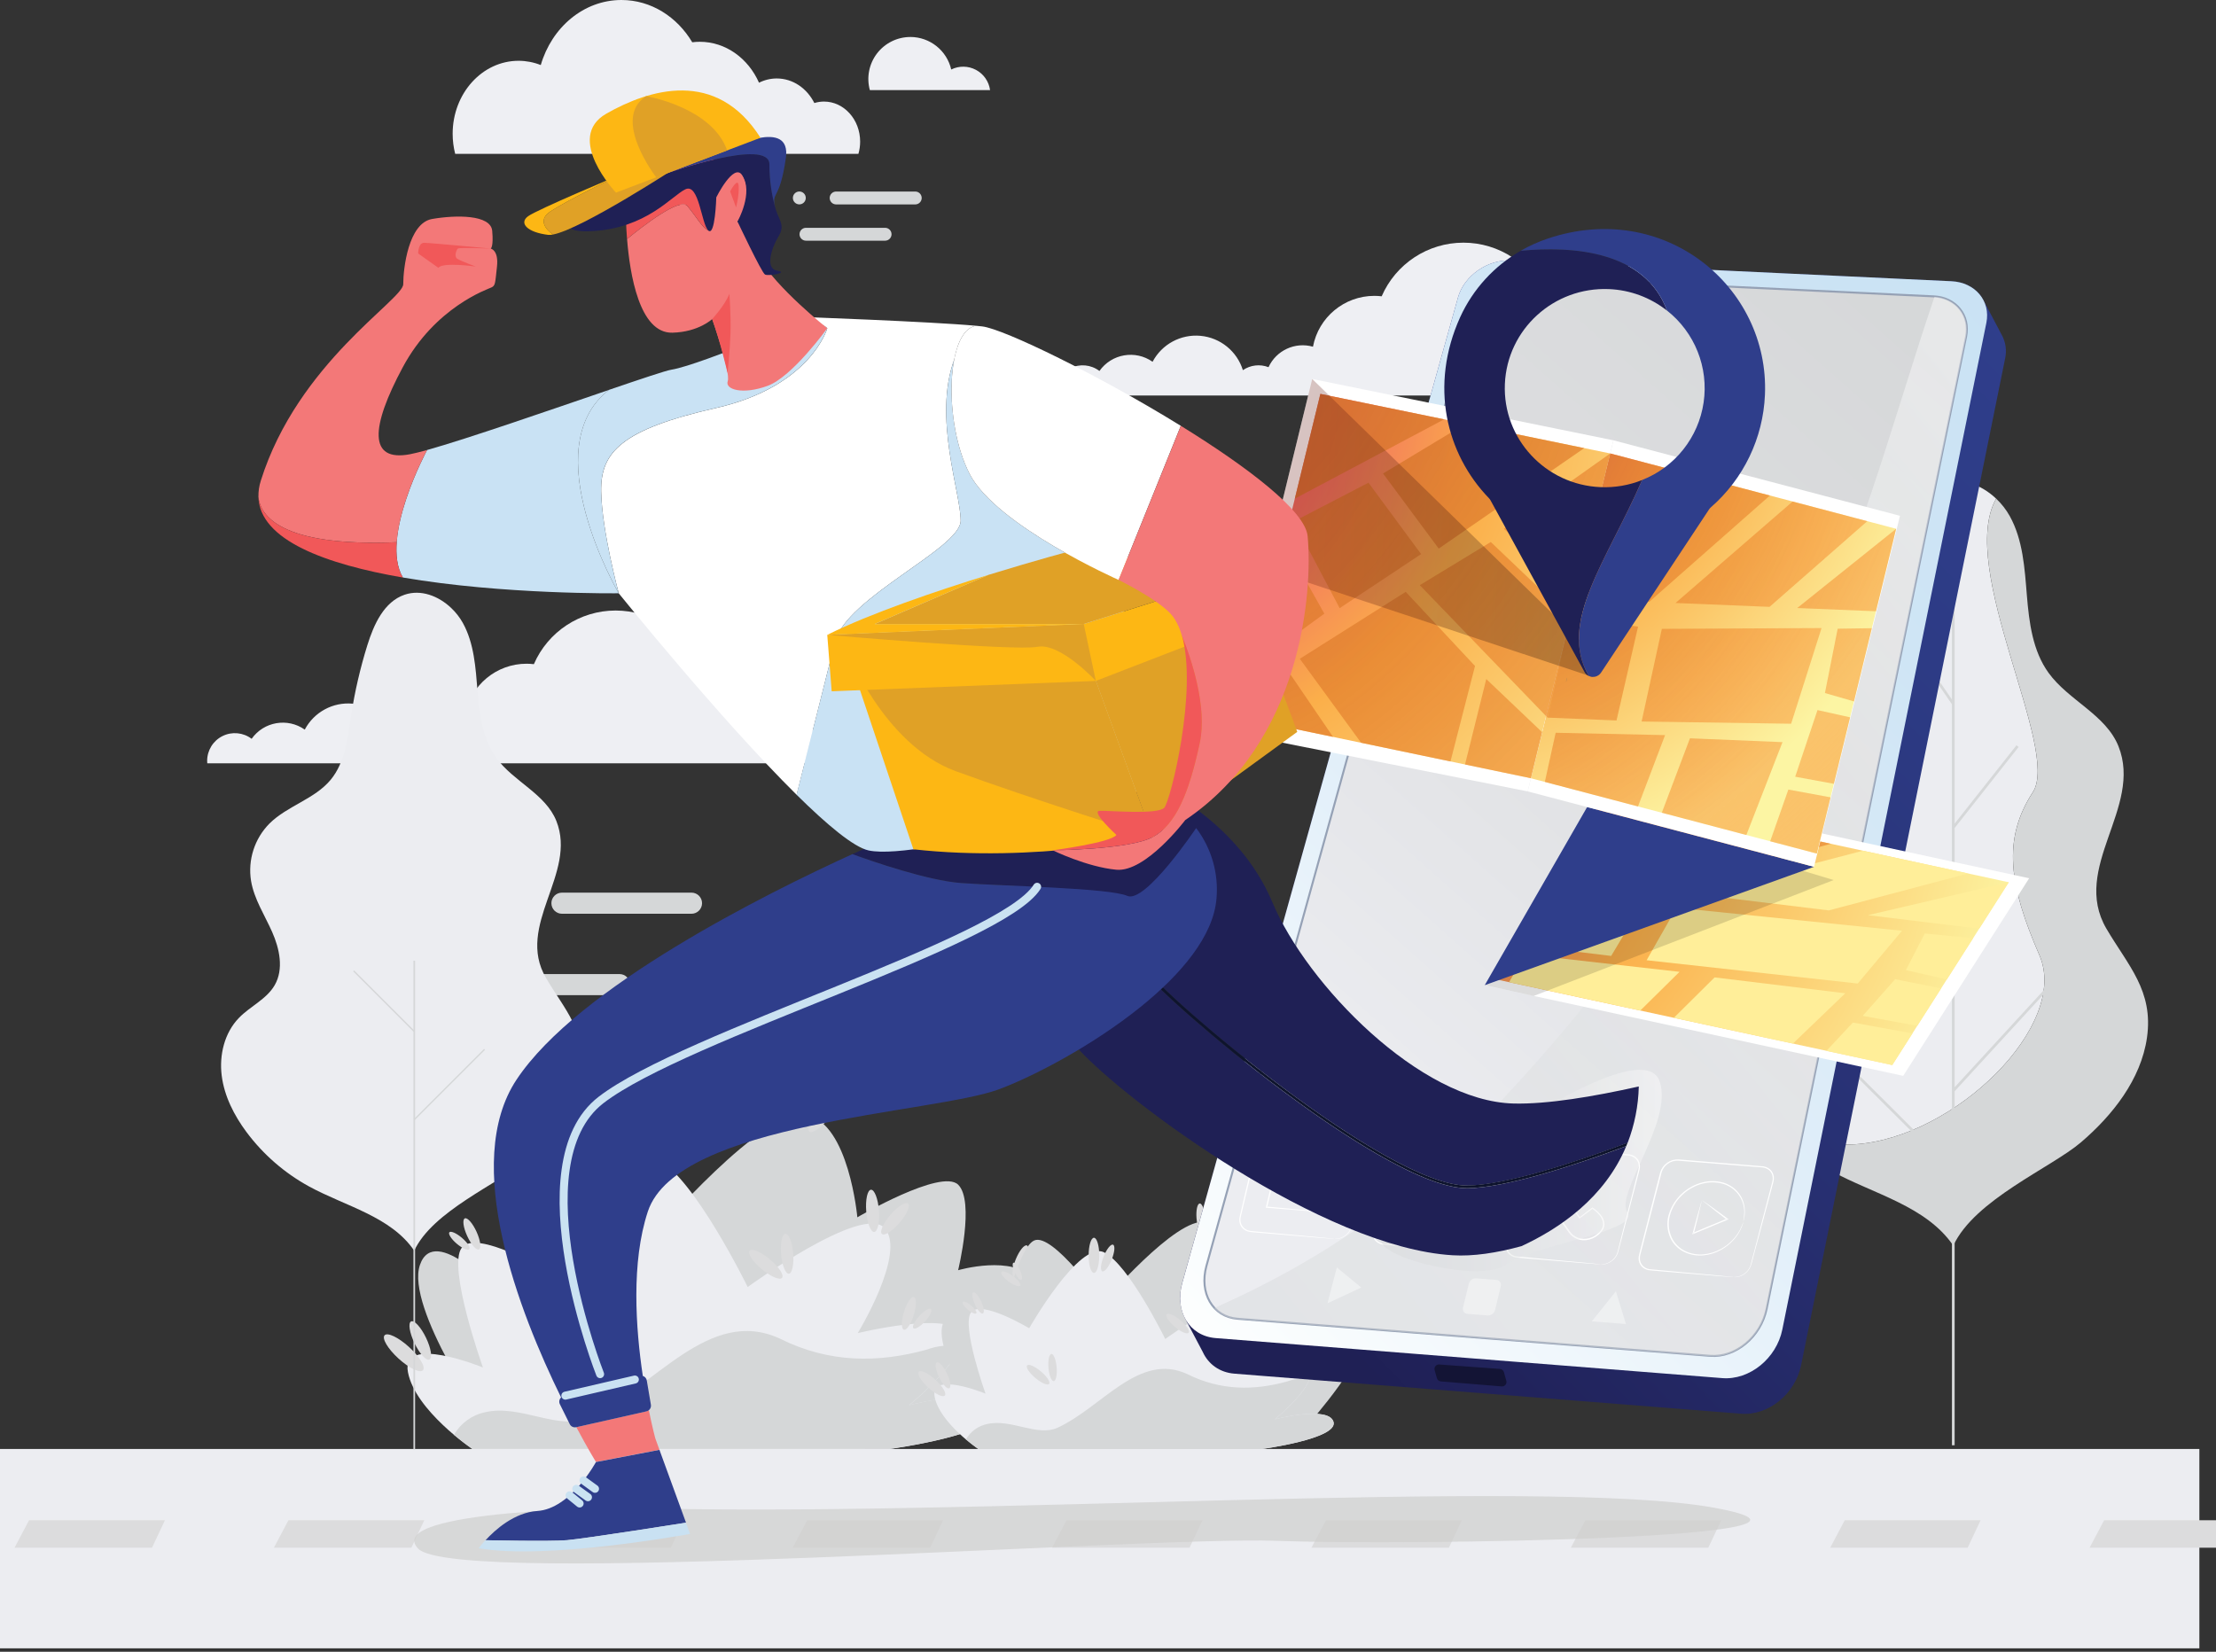 <svg width="554" height="413" viewBox="0 0 554 413" fill="none" xmlns="http://www.w3.org/2000/svg">
<rect x="0" y="0" width="554" height="413" fill="#333333" stroke="none"/>
<path d="M549.842 362.298H0V412.144H549.842V362.298Z" fill="#ECEDF1"/>
<path fill-rule="evenodd" clip-rule="evenodd" d="M38.001 386.985H3.636L7.268 380.112H41.238L38.001 386.985Z" fill="#DCDCDD"/>
<path fill-rule="evenodd" clip-rule="evenodd" d="M102.844 386.985H68.479L72.112 380.112H106.075L102.844 386.985Z" fill="#DCDCDD"/>
<path fill-rule="evenodd" clip-rule="evenodd" d="M167.702 386.985H133.337L136.972 380.112H170.935L167.702 386.985Z" fill="#DCDCDD"/>
<path fill-rule="evenodd" clip-rule="evenodd" d="M232.538 386.985H198.173L201.806 380.112H235.772L232.538 386.985Z" fill="#DCDCDD"/>
<path fill-rule="evenodd" clip-rule="evenodd" d="M297.382 386.985H263.017L266.649 380.112H300.626L297.382 386.985Z" fill="#DCDCDD"/>
<path fill-rule="evenodd" clip-rule="evenodd" d="M362.229 386.985H327.864L331.5 380.112H365.463L362.229 386.985Z" fill="#DCDCDD"/>
<path fill-rule="evenodd" clip-rule="evenodd" d="M427.076 386.985H392.711L396.343 380.112H430.31L427.076 386.985Z" fill="#DCDCDD"/>
<path fill-rule="evenodd" clip-rule="evenodd" d="M491.919 386.985H457.554L461.187 380.112H495.15L491.919 386.985Z" fill="#DCDCDD"/>
<path fill-rule="evenodd" clip-rule="evenodd" d="M556.766 386.985H522.401L526.037 380.112H560L556.766 386.985Z" fill="#DCDCDD"/>
<path opacity="0.71" fill-rule="evenodd" clip-rule="evenodd" d="M156.471 376.975C156.471 376.975 95.123 377.384 104.539 387.219C113.955 397.054 286.33 384.044 319.128 385.267C351.926 386.49 471.063 384.69 428.457 376.975C385.851 369.26 239.023 379.686 156.471 376.975Z" fill="#CFCFCE"/>
<path fill-rule="evenodd" clip-rule="evenodd" d="M129.646 15.199C131.545 15.202 133.427 15.563 135.192 16.265C137.942 6.828 145.931 0 155.361 0C162.76 0 169.272 4.203 173.063 10.57C173.688 10.489 174.318 10.448 174.949 10.447C181.451 10.447 187.073 14.622 189.754 20.68C191.128 19.984 192.646 19.62 194.187 19.619C198.235 19.619 201.747 22.1 203.586 25.763C204.365 25.522 205.176 25.398 205.991 25.395C210.985 25.395 215.036 29.88 215.036 35.416C215.036 36.451 214.89 37.48 214.603 38.474H113.797C113.375 36.832 113.163 35.143 113.164 33.447C113.164 23.375 120.542 15.199 129.646 15.199Z" fill="#EEEFF3"/>
<path fill-rule="evenodd" clip-rule="evenodd" d="M227.59 9.244C232.471 9.251 236.704 12.62 237.807 17.375C239.76 16.41 242.058 16.443 243.983 17.464C245.907 18.486 247.223 20.371 247.518 22.529H217.462C216.595 19.37 217.252 15.988 219.238 13.383C221.225 10.778 224.314 9.25 227.59 9.251V9.244Z" fill="#EEEFF3"/>
<path fill-rule="evenodd" clip-rule="evenodd" d="M209.033 51.114H228.813C229.703 51.114 230.425 50.392 230.425 49.502C230.425 48.612 229.703 47.89 228.813 47.89H209.033C208.605 47.89 208.195 48.06 207.893 48.362C207.591 48.665 207.421 49.075 207.421 49.502C207.421 49.929 207.591 50.34 207.893 50.642C208.195 50.944 208.605 51.114 209.033 51.114Z" fill="#D5D7D8"/>
<path fill-rule="evenodd" clip-rule="evenodd" d="M201.493 60.182H221.273C222.164 60.182 222.885 59.461 222.885 58.571C222.885 57.681 222.164 56.959 221.273 56.959H201.493C200.603 56.959 199.881 57.681 199.881 58.571C199.881 59.461 200.603 60.182 201.493 60.182Z" fill="#D5D7D8"/>
<path fill-rule="evenodd" clip-rule="evenodd" d="M152.719 51.114H188.616C189.506 51.114 190.228 50.392 190.228 49.502C190.228 48.612 189.506 47.89 188.616 47.89H152.719C151.828 47.89 151.107 48.612 151.107 49.502C151.107 50.392 151.828 51.114 152.719 51.114Z" fill="#D5D7D8"/>
<path fill-rule="evenodd" clip-rule="evenodd" d="M198.221 49.502C198.227 50.391 198.951 51.107 199.84 51.103C200.729 51.099 201.447 50.377 201.445 49.488C201.443 48.599 200.722 47.88 199.833 47.88C199.404 47.88 198.992 48.051 198.69 48.356C198.387 48.66 198.219 49.073 198.221 49.502Z" fill="#D5D7D8"/>
<path fill-rule="evenodd" clip-rule="evenodd" d="M190.53 58.571C190.53 59.461 191.252 60.182 192.142 60.182C193.032 60.182 193.754 59.461 193.754 58.571C193.754 57.681 193.032 56.959 192.142 56.959C191.715 56.959 191.305 57.129 191.003 57.431C190.7 57.733 190.53 58.143 190.53 58.571Z" fill="#D5D7D8"/>
<path fill-rule="evenodd" clip-rule="evenodd" d="M206.703 184.115C205.791 184.115 204.888 184.299 204.05 184.658C203.204 182.208 201.388 180.215 199.027 179.148C196.666 178.08 193.969 178.032 191.572 179.015C190.321 171.482 183.806 165.958 176.169 165.956C175.556 165.958 174.943 165.996 174.334 166.07C170.806 157.925 162.777 152.654 153.901 152.654C145.024 152.654 136.996 157.925 133.467 166.07C132.858 165.996 132.246 165.958 131.632 165.956C124.128 165.958 117.685 171.298 116.292 178.671C111.832 177.398 107.11 179.572 105.178 183.788C103.051 182.96 100.652 183.236 98.769 184.527C97.299 179.788 93.12 176.401 88.18 175.942C83.239 175.483 78.508 178.044 76.191 182.431C71.888 179.401 65.943 180.43 62.909 184.73C60.812 183.136 57.993 182.869 55.635 184.04C53.276 185.212 51.785 187.619 51.788 190.252C51.788 190.455 51.798 190.658 51.819 190.86H213.449C213.449 187.135 210.428 184.115 206.703 184.115Z" fill="#EEEFF3"/>
<path fill-rule="evenodd" clip-rule="evenodd" d="M418.653 92.138C417.742 92.136 416.84 92.321 416.003 92.681C415.156 90.233 413.338 88.241 410.977 87.173C408.617 86.105 405.921 86.055 403.522 87.035C402.272 79.502 395.756 73.978 388.12 73.976C387.506 73.978 386.894 74.015 386.284 74.086C382.754 65.944 374.726 60.675 365.851 60.675C356.976 60.675 348.948 65.944 345.417 74.086C344.809 74.015 344.198 73.978 343.586 73.976C336.08 73.976 329.636 79.316 328.242 86.691C323.782 85.426 319.064 87.599 317.128 91.812C315.002 90.984 312.603 91.262 310.722 92.554C309.252 87.815 305.074 84.427 300.133 83.969C295.193 83.51 290.462 86.07 288.145 90.458C283.84 87.427 277.895 88.456 274.859 92.757C272.762 91.163 269.944 90.896 267.585 92.067C265.226 93.238 263.736 95.646 263.738 98.279C263.738 98.485 263.738 98.688 263.769 98.887H425.402C425.403 97.097 424.692 95.38 423.426 94.114C422.16 92.848 420.443 92.137 418.653 92.138Z" fill="#EEEFF3"/>
<path fill-rule="evenodd" clip-rule="evenodd" d="M140.488 228.472H172.874C174.331 228.472 175.513 227.291 175.513 225.833C175.513 224.375 174.331 223.194 172.874 223.194H140.488C139.788 223.194 139.117 223.472 138.622 223.967C138.127 224.462 137.849 225.133 137.849 225.833C137.849 227.291 139.03 228.472 140.488 228.472Z" fill="#D5D7D8"/>
<path d="M125.426 228.472C126.883 228.472 128.065 227.291 128.065 225.833C128.065 224.375 126.883 223.194 125.426 223.194C123.968 223.194 122.787 224.375 122.787 225.833C122.787 227.291 123.968 228.472 125.426 228.472Z" fill="#D5D7D8"/>
<path fill-rule="evenodd" clip-rule="evenodd" d="M122.491 248.83H154.877C156.334 248.83 157.516 247.648 157.516 246.19C157.516 244.733 156.334 243.551 154.877 243.551H122.491C121.033 243.551 119.852 244.733 119.852 246.19C119.852 247.648 121.033 248.83 122.491 248.83Z" fill="#D5D7D8"/>
<path d="M107.181 248.83C108.639 248.83 109.821 247.648 109.821 246.19C109.821 244.733 108.639 243.551 107.181 243.551C105.724 243.551 104.542 244.733 104.542 246.19C104.542 247.648 105.724 248.83 107.181 248.83Z" fill="#D5D7D8"/>
<path d="M92.363 248.83C93.821 248.83 95.002 247.648 95.002 246.19C95.002 244.733 93.821 243.551 92.363 243.551C90.906 243.551 89.724 244.733 89.724 246.19C89.724 247.648 90.906 248.83 92.363 248.83Z" fill="#D5D7D8"/>
<path fill-rule="evenodd" clip-rule="evenodd" d="M121.852 356.525C121.852 356.525 101.305 326.971 104.985 316.274C108.666 305.576 124.745 323.542 124.745 323.542C124.745 323.542 131.787 288.583 138.622 285.517C145.457 282.452 163.856 308.542 163.856 308.542C163.856 308.542 191.005 276.665 201.62 278.768C212.235 280.871 214.335 304.373 214.335 304.373C214.335 304.373 235.298 292.095 239.532 296.208C243.765 300.322 239.532 317.597 239.532 317.597C239.532 317.597 253.24 313.61 258.498 319.847C263.756 326.085 239.525 353.212 239.525 353.212L121.852 356.525Z" fill="#D5D7D8"/>
<path fill-rule="evenodd" clip-rule="evenodd" d="M118.103 362.315C118.103 362.315 103.82 352.693 101.985 343.095C100.15 333.497 120.735 341.92 120.735 341.92C120.735 341.92 111.766 316.792 115.432 311.995C119.099 307.198 136.825 317.837 136.825 317.837C136.825 317.837 155.262 285.397 164.379 289.878C173.496 294.359 186.922 321.799 186.922 321.799C186.922 321.799 215.669 300.864 221.17 307.084C226.672 313.304 214.438 333.325 214.438 333.325C214.438 333.325 237.58 327.682 240.068 333.325C242.556 338.968 227.274 351.356 227.274 351.356C227.274 351.356 247.254 346.16 248.876 352.342C250.498 358.525 222.383 362.308 222.383 362.308L118.103 362.315Z" fill="#ECEDF1"/>
<path fill-rule="evenodd" clip-rule="evenodd" d="M231.786 337.428C219.514 340.837 207.242 340.837 194.967 334.703C177.241 326.521 163.609 346.975 147.244 354.473C139.746 357.882 130.199 351.064 121.336 353.098C118.034 353.772 115.181 355.834 113.505 358.758C116.103 360.944 118.103 362.287 118.103 362.287H222.39C222.39 362.287 250.508 358.507 248.882 352.322C247.257 346.136 227.28 351.332 227.28 351.332C227.28 351.332 237.741 342.847 239.937 336.724C237.207 336.205 234.387 336.449 231.786 337.428Z" fill="#D5D7D8"/>
<path fill-rule="evenodd" clip-rule="evenodd" d="M201.582 277.043C201.809 279.954 201.28 282.37 200.404 282.438C199.527 282.507 198.634 280.201 198.407 277.284C198.18 274.366 198.709 271.957 199.586 271.888C200.462 271.82 201.355 274.132 201.582 277.043Z" fill="#DCDCDD"/>
<path fill-rule="evenodd" clip-rule="evenodd" d="M206.747 280.129C204.943 282.232 202.967 283.497 202.331 282.95C201.696 282.404 202.651 280.263 204.459 278.163C206.266 276.063 208.239 274.795 208.875 275.342C209.51 275.888 208.555 278.029 206.747 280.129Z" fill="#DCDCDD"/>
<path fill-rule="evenodd" clip-rule="evenodd" d="M256.319 315.854C255.426 318.04 254.168 319.597 253.511 319.325C252.855 319.054 253.041 317.067 253.934 314.878C254.828 312.689 256.085 311.136 256.742 311.408C257.398 311.679 257.209 313.665 256.319 315.854Z" fill="#DCDCDD"/>
<path fill-rule="evenodd" clip-rule="evenodd" d="M130.787 298.6C132.697 299.974 133.907 301.579 133.488 302.156C133.069 302.734 131.182 302.071 129.271 300.682C127.361 299.294 126.151 297.699 126.57 297.126C126.989 296.552 128.869 297.208 130.787 298.6Z" fill="#DCDCDD"/>
<path fill-rule="evenodd" clip-rule="evenodd" d="M133.371 296.435C134.175 298.181 134.402 299.789 133.873 300.029C133.343 300.27 132.275 299.053 131.467 297.311C130.66 295.569 130.436 293.957 130.965 293.717C131.495 293.476 132.567 294.693 133.371 296.435Z" fill="#DCDCDD"/>
<path fill-rule="evenodd" clip-rule="evenodd" d="M258.793 319.466C257.041 320.215 255.439 320.394 255.216 319.868C254.993 319.342 256.226 318.304 257.965 317.559C259.704 316.813 261.319 316.631 261.543 317.16C261.766 317.689 260.546 318.72 258.793 319.466Z" fill="#DCDCDD"/>
<path fill-rule="evenodd" clip-rule="evenodd" d="M162.595 290.998C162.595 294.579 161.719 297.486 160.643 297.486C159.567 297.486 158.688 294.579 158.688 290.998C158.688 287.417 159.564 284.514 160.643 284.514C161.722 284.514 162.595 287.417 162.595 290.998Z" fill="#DCDCDD"/>
<path fill-rule="evenodd" clip-rule="evenodd" d="M167.172 292.555C166.08 295.266 164.537 297.194 163.736 296.864C162.935 296.534 163.145 294.074 164.238 291.366C165.331 288.658 166.874 286.73 167.691 287.057C168.509 287.383 168.265 289.861 167.172 292.555Z" fill="#DCDCDD"/>
<path fill-rule="evenodd" clip-rule="evenodd" d="M102.253 336.799C104.903 339.205 106.46 341.817 105.731 342.614C105.003 343.411 102.271 342.098 99.624 339.686C96.978 337.274 95.422 334.669 96.147 333.871C96.872 333.074 99.607 334.387 102.253 336.799Z" fill="#DCDCDD"/>
<path fill-rule="evenodd" clip-rule="evenodd" d="M106.501 334.48C107.769 337.112 108.15 339.555 107.36 339.937C106.57 340.318 104.899 338.49 103.635 335.861C102.37 333.232 101.985 330.785 102.776 330.404C103.566 330.023 105.236 331.844 106.501 334.48Z" fill="#DCDCDD"/>
<path fill-rule="evenodd" clip-rule="evenodd" d="M219.734 302.634C219.961 305.545 219.435 307.96 218.559 308.029C217.682 308.098 216.785 305.792 216.559 302.874C216.332 299.957 216.861 297.548 217.737 297.479C218.614 297.411 219.507 299.723 219.734 302.634Z" fill="#DCDCDD"/>
<path fill-rule="evenodd" clip-rule="evenodd" d="M224.899 305.72C223.095 307.823 221.119 309.088 220.483 308.541C219.847 307.995 220.803 305.854 222.61 303.751C224.418 301.648 226.39 300.387 227.026 300.93C227.662 301.473 226.707 303.621 224.899 305.72Z" fill="#DCDCDD"/>
<path fill-rule="evenodd" clip-rule="evenodd" d="M141.086 333.717C143.327 335.59 144.687 337.655 144.124 338.329C143.56 339.002 141.289 338.03 139.045 336.16C136.801 334.291 135.447 332.222 136.01 331.548C136.574 330.875 138.835 331.844 141.086 333.717Z" fill="#DCDCDD"/>
<path fill-rule="evenodd" clip-rule="evenodd" d="M146.904 332.177C147.148 334.926 146.667 337.236 145.839 337.308C145.01 337.38 144.138 335.201 143.897 332.442C143.656 329.682 144.134 327.383 144.966 327.311C145.797 327.239 146.663 329.418 146.904 332.177Z" fill="#DCDCDD"/>
<path fill-rule="evenodd" clip-rule="evenodd" d="M192.476 314.892C194.716 316.765 196.077 318.83 195.513 319.504C194.95 320.177 192.675 319.205 190.434 317.335C188.194 315.466 186.833 313.397 187.396 312.724C187.96 312.05 190.235 313.019 192.476 314.892Z" fill="#DCDCDD"/>
<path fill-rule="evenodd" clip-rule="evenodd" d="M198.287 313.353C198.527 316.102 198.05 318.411 197.218 318.483C196.386 318.555 195.517 316.377 195.276 313.617C195.036 310.858 195.513 308.559 196.345 308.487C197.177 308.414 198.053 310.593 198.287 313.353Z" fill="#DCDCDD"/>
<path fill-rule="evenodd" clip-rule="evenodd" d="M228.445 328.789C227.758 331.04 226.641 332.693 225.964 332.483C225.287 332.273 225.301 330.284 225.995 328.016C226.689 325.747 227.799 324.112 228.476 324.321C229.153 324.531 229.14 326.541 228.445 328.789Z" fill="#DCDCDD"/>
<path fill-rule="evenodd" clip-rule="evenodd" d="M231.277 330.373C230.061 331.703 228.755 332.483 228.353 332.119C227.951 331.755 228.614 330.38 229.83 329.05C231.047 327.72 232.353 326.944 232.751 327.308C233.15 327.672 232.49 329.047 231.277 330.373Z" fill="#DCDCDD"/>
<path fill-rule="evenodd" clip-rule="evenodd" d="M116.8 309.05C117.776 311.194 119.092 312.693 119.735 312.397C120.378 312.102 120.113 310.129 119.137 307.988C118.161 305.847 116.845 304.349 116.202 304.641C115.56 304.933 115.81 306.909 116.8 309.05Z" fill="#DCDCDD"/>
<path fill-rule="evenodd" clip-rule="evenodd" d="M114.199 310.985C115.573 312.15 116.968 312.754 117.319 312.342C117.67 311.93 116.838 310.651 115.463 309.49C114.089 308.328 112.693 307.72 112.343 308.115C111.992 308.51 112.824 309.823 114.199 310.985Z" fill="#DCDCDD"/>
<path fill-rule="evenodd" clip-rule="evenodd" d="M247.15 358.38C247.15 358.38 233.202 338.308 235.7 331.05C238.198 323.792 249.123 335.985 249.123 335.985C249.123 335.985 253.903 312.249 258.542 310.167C263.182 308.084 275.677 325.799 275.677 325.799C275.677 325.799 294.121 304.15 301.317 305.586C308.513 307.022 309.946 322.968 309.946 322.968C309.946 322.968 324.169 314.634 327.049 317.428C329.929 320.222 327.049 331.947 327.049 331.947C327.049 331.947 336.359 329.243 339.929 333.476C343.5 337.71 327.049 356.129 327.049 356.129L247.15 358.38Z" fill="#D5D7D8"/>
<path fill-rule="evenodd" clip-rule="evenodd" d="M244.607 362.315C244.607 362.315 234.91 355.786 233.662 349.256C232.415 342.727 246.377 348.456 246.377 348.456C246.377 348.456 240.284 331.397 242.776 328.139C245.267 324.882 257.298 332.112 257.298 332.112C257.298 332.112 269.818 310.088 276.01 313.129C282.203 316.17 291.313 334.803 291.313 334.803C291.313 334.803 310.832 320.586 314.568 324.81C318.303 329.033 310.001 342.631 310.001 342.631C310.001 342.631 325.712 338.803 327.403 342.631C329.094 346.459 318.716 354.875 318.716 354.875C318.716 354.875 332.28 351.349 333.383 355.562C334.486 359.775 315.413 362.315 315.413 362.315H244.607Z" fill="#ECEDF1"/>
<path fill-rule="evenodd" clip-rule="evenodd" d="M321.791 345.415C313.458 347.727 305.128 347.727 296.794 343.562C284.766 338.006 275.488 351.892 264.391 356.985C259.302 359.301 252.821 354.672 246.803 356.061C244.558 356.517 242.619 357.92 241.484 359.909C243.25 361.394 244.607 362.315 244.607 362.315H315.399C315.399 362.315 334.489 359.751 333.386 355.555C332.283 351.36 318.719 354.868 318.719 354.868C318.719 354.868 325.822 349.105 327.31 344.947C325.463 344.594 323.553 344.756 321.791 345.415Z" fill="#D5D7D8"/>
<path fill-rule="evenodd" clip-rule="evenodd" d="M301.286 304.414C301.437 306.39 301.08 308.029 300.485 308.078C299.891 308.126 299.282 306.559 299.131 304.583C298.98 302.607 299.334 300.964 299.928 300.919C300.523 300.875 301.131 302.438 301.286 304.414Z" fill="#DCDCDD"/>
<path fill-rule="evenodd" clip-rule="evenodd" d="M304.791 306.51C303.564 307.937 302.224 308.796 301.794 308.425C301.365 308.053 302.011 306.6 303.238 305.174C304.465 303.748 305.805 302.888 306.234 303.256C306.664 303.624 306.018 305.084 304.791 306.51Z" fill="#DCDCDD"/>
<path fill-rule="evenodd" clip-rule="evenodd" d="M338.448 330.765C337.843 332.25 336.988 333.305 336.541 333.122C336.094 332.94 336.225 331.59 336.83 330.102C337.434 328.614 338.29 327.562 338.737 327.744C339.184 327.927 339.053 329.277 338.448 330.765Z" fill="#DCDCDD"/>
<path fill-rule="evenodd" clip-rule="evenodd" d="M253.219 319.05C254.515 319.992 255.336 321.074 255.054 321.455C254.773 321.837 253.487 321.401 252.192 320.456C250.896 319.51 250.071 318.431 250.357 318.05C250.642 317.669 251.92 318.105 253.219 319.05Z" fill="#DCDCDD"/>
<path fill-rule="evenodd" clip-rule="evenodd" d="M254.989 317.579C255.536 318.765 255.676 319.858 255.333 320.023C254.989 320.187 254.243 319.359 253.7 318.174C253.157 316.988 253.013 315.899 253.357 315.734C253.7 315.569 254.429 316.397 254.989 317.579Z" fill="#DCDCDD"/>
<path fill-rule="evenodd" clip-rule="evenodd" d="M340.129 333.219C338.94 333.724 337.854 333.847 337.699 333.49C337.544 333.133 338.386 332.428 339.575 331.923C340.764 331.418 341.854 331.294 342.005 331.652C342.156 332.009 341.318 332.71 340.129 333.219Z" fill="#DCDCDD"/>
<path fill-rule="evenodd" clip-rule="evenodd" d="M274.814 313.889C274.814 316.322 274.22 318.294 273.488 318.294C272.756 318.294 272.161 316.322 272.161 313.889C272.161 311.456 272.756 309.487 273.488 309.487C274.22 309.487 274.814 311.456 274.814 313.889Z" fill="#DCDCDD"/>
<path fill-rule="evenodd" clip-rule="evenodd" d="M277.921 314.957C277.182 316.796 276.13 318.105 275.577 317.882C275.024 317.658 275.175 315.988 275.921 314.15C276.667 312.311 277.711 310.998 278.265 311.222C278.818 311.445 278.663 313.115 277.921 314.957Z" fill="#DCDCDD"/>
<path fill-rule="evenodd" clip-rule="evenodd" d="M233.848 344.985C235.645 346.624 236.7 348.394 236.205 348.933C235.71 349.473 233.858 348.59 232.061 346.944C230.263 345.298 229.205 343.538 229.7 342.999C230.195 342.459 232.05 343.346 233.848 344.985Z" fill="#DCDCDD"/>
<path fill-rule="evenodd" clip-rule="evenodd" d="M236.731 343.414C237.59 345.201 237.851 346.851 237.312 347.119C236.772 347.387 235.642 346.139 234.782 344.37C233.923 342.6 233.662 340.933 234.202 340.665C234.741 340.397 235.872 341.621 236.731 343.414Z" fill="#DCDCDD"/>
<path fill-rule="evenodd" clip-rule="evenodd" d="M313.609 321.789C313.764 323.765 313.406 325.404 312.812 325.452C312.217 325.5 311.609 323.933 311.437 321.957C311.265 319.981 311.64 318.339 312.234 318.294C312.829 318.249 313.454 319.813 313.609 321.789Z" fill="#DCDCDD"/>
<path fill-rule="evenodd" clip-rule="evenodd" d="M317.118 323.885C315.891 325.311 314.547 326.17 314.118 325.799C313.688 325.428 314.334 323.974 315.561 322.548C316.788 321.122 318.132 320.263 318.561 320.634C318.991 321.005 318.345 322.452 317.118 323.885Z" fill="#DCDCDD"/>
<path fill-rule="evenodd" clip-rule="evenodd" d="M260.213 342.892C261.732 344.164 262.656 345.566 262.275 346.023C261.893 346.48 260.347 345.824 258.838 344.552C257.329 343.281 256.395 341.879 256.776 341.418C257.158 340.958 258.69 341.621 260.213 342.892Z" fill="#DCDCDD"/>
<path fill-rule="evenodd" clip-rule="evenodd" d="M264.161 341.848C264.326 343.724 264 345.284 263.436 345.332C262.872 345.38 262.281 343.903 262.12 342.026C261.958 340.15 262.281 338.59 262.845 338.542C263.409 338.494 264 339.978 264.161 341.848Z" fill="#DCDCDD"/>
<path fill-rule="evenodd" clip-rule="evenodd" d="M295.1 330.112C296.622 331.384 297.547 332.786 297.162 333.243C296.777 333.7 295.237 333.04 293.725 331.768C292.213 330.497 291.282 329.095 291.663 328.638C292.045 328.181 293.581 328.841 295.1 330.112Z" fill="#DCDCDD"/>
<path fill-rule="evenodd" clip-rule="evenodd" d="M299.052 329.067C299.217 330.94 298.891 332.504 298.327 332.548C297.763 332.593 297.172 331.119 297.007 329.246C296.842 327.373 297.169 325.81 297.732 325.761C298.296 325.713 298.887 327.191 299.052 329.067Z" fill="#DCDCDD"/>
<path fill-rule="evenodd" clip-rule="evenodd" d="M319.523 339.549C319.053 341.075 318.3 342.198 317.839 342.054C317.379 341.91 317.389 340.562 317.86 339.033C318.331 337.504 319.087 336.384 319.544 336.525C320.001 336.666 319.994 338.02 319.523 339.549Z" fill="#DCDCDD"/>
<path fill-rule="evenodd" clip-rule="evenodd" d="M321.448 340.624C320.623 341.524 319.73 342.053 319.461 341.806C319.193 341.559 319.64 340.627 320.461 339.723C321.283 338.82 322.18 338.294 322.448 338.541C322.716 338.789 322.269 339.72 321.448 340.624Z" fill="#DCDCDD"/>
<path fill-rule="evenodd" clip-rule="evenodd" d="M243.724 326.147C244.384 327.6 245.277 328.617 245.714 328.418C246.15 328.219 245.972 326.878 245.308 325.425C244.645 323.971 243.752 322.954 243.315 323.153C242.879 323.353 243.061 324.693 243.724 326.147Z" fill="#DCDCDD"/>
<path fill-rule="evenodd" clip-rule="evenodd" d="M241.954 327.459C242.889 328.249 243.838 328.662 244.075 328.38C244.312 328.098 243.731 327.232 242.814 326.442C241.896 325.651 240.934 325.243 240.697 325.524C240.459 325.806 241.023 326.672 241.954 327.459Z" fill="#DCDCDD"/>
<path fill-rule="evenodd" clip-rule="evenodd" d="M463.699 286.122C488.658 284.524 517.456 256.318 509.861 238.864C502.267 221.41 500.531 209.857 508.215 198.063C515.185 187.369 489.163 142.049 499.036 124.681C495.345 121.186 490.242 119.234 485.531 120.839C479.551 122.881 476.596 129.472 474.699 135.503C472.62 142.165 471.045 148.975 469.988 155.874C468.981 162.448 468.269 169.517 464.022 174.63C459.355 180.242 451.478 182.163 446.286 187.293C441.93 191.678 439.93 197.88 440.904 203.984C441.794 209.273 444.846 213.902 447.025 218.806C449.204 223.709 450.461 229.627 447.784 234.27C445.43 238.366 440.681 240.39 437.389 243.778C433.179 248.108 431.615 254.562 432.368 260.551C433.121 266.541 435.973 272.101 439.585 276.947C441.464 279.474 443.552 281.839 445.829 284.016C451.611 285.783 457.664 286.497 463.699 286.122Z" fill="#ECEDF1"/>
<path fill-rule="evenodd" clip-rule="evenodd" d="M488.328 311.455C493.641 299.954 512.831 291.96 520.25 285.617C528.078 278.919 535.243 269.94 536.745 259.448C538.422 247.699 532.003 241.421 526.601 232.197C517.666 216.922 535.745 201.932 529.618 186.596C526.456 178.692 517.167 175.156 512.164 168.269C508.164 162.771 507.274 155.647 506.717 148.86C506.16 142.073 505.744 135.015 502.449 129.056C501.544 127.434 500.396 125.96 499.047 124.685C489.174 142.052 515.198 187.372 508.226 198.066C500.542 209.86 502.28 221.434 509.872 238.867C517.463 256.3 488.668 284.527 463.709 286.125C457.675 286.503 451.622 285.793 445.839 284.029C449.419 287.462 453.436 290.406 457.788 292.785C468.376 298.572 481.5 301.49 488.328 311.455Z" fill="#D5D7D8"/>
<path fill-rule="evenodd" clip-rule="evenodd" d="M513.676 245.606L513.178 245.146L488.658 271.854V207.029L504.652 186.768L504.119 186.348L488.658 205.936V140.654H487.981V174.895L477.094 159.056L476.537 159.441L487.981 176.09V228.455L459.08 199.3L458.599 199.778L487.981 229.417V291.995L450.805 254.95L450.327 255.428L487.981 292.95V361.37H488.658V272.854L513.676 245.606Z" fill="#D5D7D8"/>
<path fill-rule="evenodd" clip-rule="evenodd" d="M136.491 244.503C128.794 231.362 144.361 218.465 139.086 205.266C136.368 198.465 128.374 195.424 124.072 189.499C120.635 184.757 119.862 178.637 119.384 172.798C118.907 166.96 118.546 160.884 115.711 155.757C114.932 154.364 113.945 153.098 112.783 152.004C109.608 148.997 105.223 147.317 101.161 148.698C96.006 150.454 93.459 156.124 91.841 161.314C90.054 167.046 88.7 172.904 87.789 178.839C86.923 184.496 86.311 190.578 82.655 194.991C78.638 199.819 71.861 201.472 67.393 205.888C63.644 209.66 61.922 214.996 62.761 220.249C63.527 224.802 66.153 228.785 68.026 233.001C69.899 237.218 70.978 242.314 68.679 246.317C66.655 249.843 62.569 251.582 59.744 254.5C56.122 258.221 54.775 263.778 55.424 268.933C56.074 274.087 58.517 278.871 61.61 283.043C65.789 288.654 71.13 293.298 77.266 296.658C86.397 301.641 97.69 304.136 103.559 312.723C108.133 302.826 124.642 295.95 131.027 290.49C137.763 284.727 143.928 276.998 145.217 267.971C146.663 257.847 141.137 252.441 136.491 244.503Z" fill="#ECEDF1"/>
<path d="M103.773 240.208H103.36V362.435H103.773V240.208Z" fill="#D5D7D8"/>
<path fill-rule="evenodd" clip-rule="evenodd" d="M103.411 279.862L121.016 262.257L121.259 262.5L103.654 280.105L103.411 279.862Z" fill="#D5D7D8"/>
<path fill-rule="evenodd" clip-rule="evenodd" d="M88.282 242.877L88.525 242.634L103.654 257.763L103.411 258.006L88.282 242.877Z" fill="#D5D7D8"/>
<path fill-rule="evenodd" clip-rule="evenodd" d="M300.588 337.84C300.55 337.765 300.506 337.7 300.471 337.624C300.437 337.548 300.392 337.48 300.358 337.407C300.323 337.335 300.279 337.263 300.244 337.188C300.21 337.112 300.162 337.047 300.128 336.974C300.093 336.902 300.049 336.83 300.014 336.755C299.98 336.679 299.935 336.614 299.901 336.538C299.866 336.462 299.818 336.397 299.784 336.322C299.75 336.246 299.705 336.181 299.671 336.105C299.636 336.029 299.592 335.964 299.557 335.889C299.523 335.813 299.475 335.748 299.44 335.672C299.406 335.596 299.361 335.528 299.327 335.456C299.293 335.383 299.248 335.311 299.213 335.239C299.179 335.167 299.131 335.095 299.097 335.019C299.062 334.944 299.018 334.878 298.983 334.803C298.949 334.727 298.904 334.662 298.87 334.586C298.835 334.511 298.787 334.445 298.753 334.37C298.719 334.294 298.674 334.229 298.64 334.153C298.605 334.078 298.561 334.012 298.526 333.937C298.492 333.861 298.444 333.796 298.409 333.72C298.375 333.645 298.33 333.579 298.296 333.504C298.262 333.428 298.217 333.359 298.183 333.287C298.148 333.215 298.1 333.143 298.066 333.071C298.031 332.999 297.987 332.926 297.952 332.851C297.918 332.775 297.873 332.71 297.839 332.634C297.805 332.559 297.756 332.493 297.722 332.418C297.688 332.342 297.643 332.277 297.609 332.201C297.574 332.126 297.53 332.06 297.495 331.985C297.461 331.909 297.413 331.844 297.378 331.768C297.344 331.693 297.299 331.627 297.265 331.552C297.231 331.476 297.186 331.411 297.152 331.335C297.117 331.26 297.069 331.191 297.035 331.119C297 331.047 296.956 330.974 296.921 330.899C296.887 330.823 296.842 330.758 296.808 330.682C296.774 330.607 296.725 330.541 296.691 330.466C296.657 330.39 296.612 330.325 296.578 330.249C296.543 330.174 296.499 330.108 296.464 330.033C296.43 329.957 296.382 329.892 296.347 329.816C296.313 329.741 296.268 329.675 296.234 329.6C296.2 329.524 296.155 329.459 296.121 329.383C294.945 326.978 294.667 323.995 295.557 320.792L364.511 74.341C366.012 68.969 371.889 64.859 377.652 65.131L487.874 70.327C491.61 70.502 494.545 72.42 495.919 75.186L496.036 75.402L496.15 75.619C496.187 75.691 496.229 75.763 496.263 75.835L496.38 76.052L496.493 76.272C496.531 76.341 496.572 76.413 496.607 76.485C496.641 76.557 496.686 76.629 496.724 76.705L496.837 76.921C496.875 76.993 496.916 77.066 496.95 77.138L497.067 77.354L497.181 77.571C497.218 77.643 497.26 77.715 497.294 77.787L497.411 78.004L497.524 78.22C497.562 78.293 497.603 78.365 497.638 78.44C497.672 78.516 497.717 78.581 497.754 78.657C497.792 78.732 497.83 78.798 497.868 78.873C497.906 78.949 497.947 79.018 497.981 79.09C498.016 79.162 498.06 79.234 498.098 79.306L498.212 79.523C498.249 79.595 498.291 79.667 498.325 79.739C498.359 79.811 498.404 79.883 498.442 79.956L498.555 80.172C498.593 80.244 498.634 80.317 498.669 80.392L498.785 80.605L498.899 80.825C498.937 80.897 498.978 80.969 499.012 81.042C499.047 81.114 499.091 81.186 499.129 81.258L499.242 81.475C499.28 81.547 499.322 81.619 499.356 81.691C499.39 81.763 499.435 81.835 499.473 81.908L499.586 82.124C499.624 82.196 499.665 82.268 499.7 82.341C499.734 82.413 499.779 82.485 499.816 82.561C499.854 82.636 499.892 82.701 499.93 82.777C499.968 82.853 500.009 82.918 500.043 82.993C500.078 83.069 500.122 83.138 500.16 83.21L500.273 83.427C500.311 83.499 500.352 83.571 500.387 83.643C500.421 83.715 500.466 83.787 500.504 83.859C501.435 85.623 501.713 87.66 501.287 89.609L450.279 341.335C448.815 348.552 442.086 354.019 435.275 353.483L308.623 343.469C304.904 343.177 302.093 341.091 300.702 338.064C300.664 337.981 300.622 337.916 300.588 337.84Z" fill="url(#paint0_linear_168_4482)"/>
<path fill-rule="evenodd" clip-rule="evenodd" d="M377.652 65.124L487.875 70.32C493.792 70.598 497.699 75.237 496.593 80.712L445.581 332.438C444.117 339.655 437.392 345.122 430.578 344.583L303.925 334.572C297.32 334.05 293.581 327.868 295.557 320.827L364.511 74.341C366.012 68.963 371.889 64.853 377.652 65.124Z" fill="url(#paint1_linear_168_4482)"/>
<path fill-rule="evenodd" clip-rule="evenodd" d="M380.109 69.186L483.445 74.104C488.991 74.365 492.61 78.863 491.521 84.172L441.643 327.298C440.217 334.243 433.897 339.507 427.553 339.009L309.358 329.731C303.172 329.246 299.736 323.311 301.612 316.514L367.707 78.121C369.157 72.911 374.7 68.915 380.109 69.186Z" fill="url(#paint2_linear_168_4482)" stroke="#95A1B5" stroke-width="0.5"/>
<path opacity="0.42" fill-rule="evenodd" clip-rule="evenodd" d="M303.526 327.077C323.695 318.143 342.843 306.524 359.105 291.338C396.02 256.816 425.612 214.286 446.746 173.932C464.517 140.011 472.668 106.506 483.62 74.217C489.043 74.585 492.555 79.028 491.486 84.268L441.592 327.394C440.169 334.339 433.849 339.6 427.502 339.102L309.31 329.823C307.101 329.685 305.03 328.702 303.526 327.077Z" fill="url(#paint3_linear_168_4482)"/>
<g opacity="0.64">
<path opacity="0.64" fill-rule="evenodd" clip-rule="evenodd" d="M366.81 328.51L371.992 328.916C372.842 328.923 373.584 328.339 373.775 327.51L375.178 321.648C375.377 320.816 374.906 320.095 374.126 320.036L368.971 319.638C368.126 319.631 367.389 320.21 367.195 321.033L365.768 326.875C365.555 327.723 366.026 328.452 366.81 328.51Z" fill="white"/>
<path opacity="0.64" fill-rule="evenodd" clip-rule="evenodd" d="M406.484 331.05L403.976 322.868L397.944 330.387L406.484 331.05Z" fill="white"/>
<path opacity="0.64" fill-rule="evenodd" clip-rule="evenodd" d="M331.871 325.868L340.314 321.937L334.208 316.902L331.871 325.868Z" fill="white"/>
</g>
<path fill-rule="evenodd" clip-rule="evenodd" d="M376.583 345.256L375.978 343.092C375.852 342.642 375.458 342.319 374.992 342.284L359.803 341.174C359.443 341.147 359.093 341.297 358.864 341.577C358.636 341.856 358.558 342.229 358.655 342.576L359.218 344.593C359.343 345.04 359.732 345.362 360.194 345.401L375.425 346.659C375.787 346.689 376.14 346.54 376.371 346.261C376.602 345.981 376.681 345.606 376.583 345.256Z" fill="#131435"/>
<path fill-rule="evenodd" clip-rule="evenodd" d="M392.549 294.211C392.68 294.315 392.802 294.43 392.913 294.555L393.913 295.61L393.955 295.655L393.9 295.699L390.632 298.345L390.663 298.211C391.858 299.93 393.336 302.019 395.017 304.418H394.807L397.989 301.981L398.089 301.902L398.178 301.961C398.889 302.423 399.528 302.987 400.075 303.634C400.695 304.307 401.059 305.175 401.106 306.088C401.101 306.342 401.058 306.595 400.979 306.837L400.855 307.212L400.649 307.555C400.509 307.791 400.341 308.01 400.147 308.205C399.967 308.413 399.768 308.604 399.553 308.775C398.702 309.498 397.658 309.954 396.549 310.088C395.53 310.209 394.499 309.995 393.611 309.48C393.204 309.245 392.839 308.945 392.529 308.593C392.219 308.249 391.989 307.868 391.728 307.51L388.814 303.363L386.171 299.61L385.563 298.744C385.35 298.47 385.17 298.171 385.027 297.854C384.751 297.191 384.767 296.443 385.071 295.792C385.655 294.595 386.688 293.677 387.944 293.235C388.835 292.904 389.805 292.849 390.728 293.077C391.261 293.211 391.758 293.462 392.181 293.813C392.285 293.904 392.382 294.001 392.474 294.105C392.535 294.174 392.566 294.211 392.559 294.215C392.03 293.716 391.382 293.361 390.676 293.184C389.78 292.986 388.845 293.058 387.989 293.39C386.806 293.823 385.839 294.701 385.295 295.837C385.025 296.431 385.018 297.111 385.278 297.71C385.419 298.013 385.596 298.299 385.803 298.562L386.418 299.421C387.257 300.589 388.137 301.827 389.085 303.15L392.02 307.273C392.278 307.617 392.518 308.012 392.803 308.332C393.101 308.663 393.449 308.945 393.834 309.167C394.667 309.645 395.63 309.843 396.584 309.73C397.613 309.607 398.582 309.183 399.371 308.511C399.572 308.353 399.758 308.176 399.924 307.981C400.099 307.807 400.251 307.611 400.374 307.397L400.56 307.088L400.67 306.744C400.739 306.532 400.777 306.311 400.783 306.088C400.739 305.238 400.402 304.43 399.828 303.803C399.301 303.174 398.685 302.626 397.999 302.177H398.189L394.996 304.583L394.865 304.682L394.786 304.569C393.137 302.163 391.693 300.026 390.508 298.308L390.46 298.236L390.539 298.17L393.855 295.579V295.669L392.907 294.572C392.779 294.461 392.659 294.34 392.549 294.211Z" fill="white"/>
<path fill-rule="evenodd" clip-rule="evenodd" d="M400.113 316.122C400.48 316.125 400.846 316.092 401.206 316.022C402.277 315.774 403.216 315.133 403.838 314.225C404.041 313.926 404.203 313.602 404.319 313.26C404.433 312.916 404.512 312.517 404.618 312.122C404.818 311.32 405.034 310.454 405.268 309.524L406.883 303.208L408.824 295.534L409.361 293.435C409.529 292.713 409.79 291.998 409.68 291.321C409.606 290.642 409.273 290.018 408.749 289.579C408.169 289.124 407.451 288.882 406.714 288.892L386.068 287.232C385.148 287.175 384.236 287.437 383.487 287.974C382.739 288.491 382.192 289.249 381.937 290.122C381.502 291.854 381.074 293.558 380.652 295.235C379.81 298.586 378.996 301.823 378.222 304.906C377.835 306.445 377.456 307.946 377.085 309.407C376.923 310.139 376.648 310.861 376.686 311.524C376.709 312.17 376.959 312.786 377.391 313.266C377.823 313.73 378.397 314.037 379.023 314.139C379.669 314.225 380.353 314.266 380.999 314.328L384.735 314.672L396.006 315.703L399.068 316.002L399.862 316.088L400.13 316.129C400.038 316.137 399.944 316.137 399.852 316.129L399.051 316.077L395.958 315.84L384.659 314.902L380.917 314.586C380.264 314.524 379.611 314.49 378.92 314.4C378.242 314.294 377.618 313.966 377.147 313.466C376.674 312.95 376.4 312.282 376.374 311.583C376.361 311.208 376.405 310.834 376.504 310.473C376.593 310.129 376.683 309.751 376.772 309.383C377.136 307.926 377.511 306.421 377.892 304.881C378.662 301.789 379.466 298.565 380.298 295.211C380.717 293.53 381.145 291.823 381.58 290.091C381.861 289.127 382.468 288.292 383.298 287.727C384.12 287.132 385.124 286.841 386.137 286.905L406.78 288.593C407.571 288.587 408.341 288.851 408.962 289.342C409.533 289.82 409.895 290.502 409.972 291.242C410.017 291.621 409.995 292.005 409.907 292.376C409.825 292.747 409.725 293.098 409.636 293.455C409.45 294.17 409.269 294.871 409.093 295.558C408.378 298.308 407.718 300.881 407.106 303.229C406.495 305.576 405.945 307.696 405.46 309.552L404.773 312.15C404.663 312.548 404.584 312.923 404.457 313.297C404.332 313.652 404.16 313.989 403.945 314.297C403.291 315.226 402.308 315.872 401.195 316.101C400.839 316.176 400.472 316.183 400.113 316.122Z" fill="white"/>
<path fill-rule="evenodd" clip-rule="evenodd" d="M366.847 312.937C367.214 312.94 367.58 312.906 367.94 312.837C369.005 312.595 369.939 311.959 370.555 311.057C370.758 310.76 370.916 310.436 371.026 310.095C371.14 309.751 371.212 309.359 371.315 308.964C371.507 308.171 371.717 307.312 371.944 306.387L373.483 300.102L375.36 292.486C375.528 291.799 375.703 291.112 375.875 290.4C376.047 289.689 376.294 288.974 376.178 288.301C376.094 287.627 375.755 287.012 375.229 286.583C374.649 286.129 373.931 285.887 373.195 285.895L352.548 284.232C351.632 284.174 350.723 284.435 349.978 284.971C349.234 285.48 348.692 286.234 348.445 287.101C348.026 288.82 347.612 290.512 347.204 292.177C346.393 295.504 345.606 298.706 344.861 301.775L343.768 306.242C343.61 306.971 343.342 307.686 343.386 308.346C343.416 308.985 343.671 309.593 344.105 310.064C344.54 310.526 345.117 310.83 345.744 310.93C346.39 311.016 347.074 311.057 347.716 311.122L351.455 311.466L362.727 312.497L365.786 312.796L366.579 312.882C366.67 312.888 366.759 312.902 366.847 312.923C366.756 312.931 366.664 312.931 366.573 312.923L365.772 312.868L362.696 312.631L351.397 311.696L347.655 311.377C347.002 311.315 346.349 311.28 345.658 311.194C344.979 311.085 344.355 310.758 343.878 310.263C343.402 309.751 343.124 309.088 343.091 308.39C343.075 308.02 343.115 307.649 343.211 307.291C343.297 306.947 343.383 306.572 343.472 306.212C343.818 304.761 344.178 303.272 344.551 301.744C345.29 298.686 346.07 295.473 346.874 292.146C347.28 290.481 347.692 288.786 348.112 287.064C348.383 286.109 348.979 285.278 349.796 284.713C350.618 284.125 351.618 283.839 352.627 283.902L373.267 285.589C374.059 285.586 374.83 285.849 375.456 286.335C376.03 286.809 376.4 287.486 376.487 288.225C376.534 288.6 376.515 288.98 376.432 289.349C376.349 289.717 376.253 290.067 376.167 290.421L375.642 292.51C374.954 295.26 374.312 297.792 373.724 300.122L372.136 306.404C371.899 307.325 371.679 308.188 371.48 308.978C371.37 309.377 371.298 309.751 371.174 310.119C371.052 310.472 370.882 310.808 370.669 311.115C370.025 312.038 369.05 312.678 367.947 312.902C367.586 312.981 367.213 312.993 366.847 312.937Z" fill="white"/>
<path fill-rule="evenodd" clip-rule="evenodd" d="M352.438 291.335C352.542 291.328 352.647 291.328 352.751 291.335L353.679 291.394L357.222 291.645L369.769 292.61H369.923L369.885 292.761C368.992 296.383 367.988 300.452 366.933 304.737C366.978 304.71 366.535 305.023 366.72 304.889H366.648H366.573H366.421L366.119 304.861L365.521 304.81L364.329 304.706L361.985 304.504L357.49 304.115L349.493 303.404H349.356L349.39 303.27C350.304 299.655 351.057 296.669 351.593 294.552C351.854 293.545 352.06 292.744 352.208 292.167L352.376 291.552C352.392 291.483 352.412 291.415 352.438 291.349C352.432 291.428 352.419 291.506 352.397 291.583C352.363 291.748 352.314 291.961 352.256 292.225L351.703 294.631C351.208 296.73 350.507 299.693 349.662 303.28L349.558 303.136L357.565 303.799L362.064 304.177L364.408 304.377L365.6 304.48L366.201 304.531L366.504 304.555H366.655H366.731H366.799C366.988 304.421 366.552 304.737 366.597 304.703C367.665 300.418 368.659 296.349 369.58 292.727L369.696 292.889L357.284 291.785L353.727 291.442L352.775 291.346C352.663 291.35 352.55 291.347 352.438 291.335Z" fill="white"/>
<path fill-rule="evenodd" clip-rule="evenodd" d="M359.208 299.693C359.269 299.634 359.335 299.582 359.407 299.538L359.981 299.139L362.133 297.682L369.659 292.648L369.696 292.916L361.047 292.229L352.404 291.497L352.569 291.249C354.524 293.706 356.177 295.789 357.38 297.294L358.737 299.047L359.098 299.524C359.144 299.581 359.184 299.642 359.218 299.706C359.035 299.53 358.865 299.341 358.71 299.139L357.301 297.466C356.064 295.967 354.349 293.895 352.321 291.452L352.088 291.17L352.486 291.201L361.139 291.888L369.779 292.62L370.177 292.651L369.834 292.885L362.15 297.857L359.988 299.232C359.459 299.548 359.201 299.706 359.208 299.693Z" fill="white"/>
<path fill-rule="evenodd" clip-rule="evenodd" d="M357.332 297.366C357.383 297.431 355.679 298.809 353.521 300.438C351.363 302.067 349.579 303.332 349.524 303.267C349.469 303.201 351.177 301.823 353.332 300.194C355.486 298.565 357.28 297.301 357.332 297.366Z" fill="white"/>
<path fill-rule="evenodd" clip-rule="evenodd" d="M366.765 304.744C366.679 304.803 365.576 303.284 364.298 301.359C363.019 299.435 362.043 297.827 362.126 297.772C362.208 297.717 363.315 299.229 364.597 301.157C365.878 303.084 366.847 304.689 366.765 304.744Z" fill="white"/>
<path fill-rule="evenodd" clip-rule="evenodd" d="M333.585 309.737C333.951 309.738 334.316 309.705 334.675 309.638C335.734 309.401 336.663 308.769 337.273 307.871C337.471 307.577 337.627 307.257 337.737 306.919C337.843 306.576 337.915 306.187 338.015 305.796L338.62 303.236C339.056 301.397 339.555 299.308 340.101 296.998C340.648 294.689 341.263 292.153 341.912 289.438L342.407 287.376C342.565 286.668 342.813 285.964 342.692 285.314C342.605 284.639 342.26 284.024 341.73 283.596C341.146 283.145 340.427 282.903 339.689 282.909L319.042 281.246C318.13 281.183 317.225 281.441 316.482 281.974C315.743 282.479 315.208 283.229 314.97 284.091C314.569 285.796 314.171 287.474 313.777 289.125C312.994 292.431 312.238 295.62 311.52 298.658C311.16 300.177 310.808 301.656 310.465 303.095C310.313 303.82 310.052 304.528 310.121 305.181C310.154 305.822 310.413 306.431 310.853 306.899C311.294 307.357 311.872 307.659 312.499 307.761C313.145 307.847 313.829 307.888 314.472 307.954L318.207 308.297L329.479 309.328L332.541 309.627L333.335 309.713C333.425 309.718 333.515 309.732 333.603 309.754C333.511 309.763 333.419 309.763 333.328 309.754L332.524 309.699L329.451 309.462L318.156 308.524L314.413 308.208C313.76 308.146 313.107 308.112 312.417 308.022C311.737 307.916 311.11 307.591 310.63 307.098C310.15 306.593 309.865 305.934 309.825 305.239C309.806 304.87 309.843 304.5 309.935 304.143C310.018 303.799 310.1 303.431 310.186 303.074C310.523 301.635 310.867 300.155 311.217 298.634C311.932 295.596 312.681 292.407 313.454 289.101C313.846 287.447 314.244 285.766 314.647 284.057C314.911 283.109 315.5 282.284 316.31 281.727C317.13 281.141 318.127 280.858 319.132 280.926L339.771 282.61C340.564 282.609 341.336 282.871 341.964 283.356C342.537 283.825 342.906 284.497 342.995 285.232C343.045 285.603 343.03 285.98 342.95 286.345C342.874 286.713 342.778 287.06 342.696 287.411L342.191 289.473C341.527 292.191 340.905 294.72 340.342 297.033C339.778 299.345 339.259 301.428 338.806 303.266C338.576 304.183 338.366 305.035 338.173 305.823C338.07 306.218 337.998 306.589 337.878 306.957C337.76 307.307 337.593 307.639 337.383 307.943C336.744 308.862 335.775 309.497 334.678 309.717C334.318 309.791 333.948 309.798 333.585 309.737Z" fill="white"/>
<path fill-rule="evenodd" clip-rule="evenodd" d="M332.768 303.208C332.776 303.129 332.789 303.051 332.809 302.974C332.847 302.803 332.895 302.586 332.95 302.322C333.084 301.727 333.273 300.902 333.506 299.868L335.527 291.16L335.634 291.304L319.434 289.985C319.386 290.016 319.822 289.706 319.637 289.837V289.858V289.882V289.933L319.613 290.033L319.565 290.236L319.468 290.641L319.279 291.442C319.152 291.974 319.025 292.5 318.901 293.026C318.65 294.057 318.406 295.088 318.166 296.119L316.791 301.84L316.674 301.682L328.273 302.754L331.585 303.081L332.469 303.174C332.574 303.181 332.678 303.196 332.781 303.218C332.686 303.227 332.591 303.227 332.496 303.218L331.63 303.16L328.335 302.916L316.606 301.981H316.454L316.489 301.837C316.908 300.04 317.362 298.122 317.833 296.112C318.062 295.104 318.304 294.073 318.561 293.019C318.685 292.493 318.809 291.967 318.936 291.435L319.125 290.631L319.221 290.229L319.269 290.026L319.293 289.926V289.875V289.851V289.806L319.503 289.658L335.692 291.033H335.833L335.799 291.167C334.895 294.799 334.142 297.813 333.61 299.95C333.352 300.981 333.142 301.782 332.994 302.356L332.826 302.981C332.817 303.059 332.798 303.136 332.768 303.208Z" fill="white"/>
<path fill-rule="evenodd" clip-rule="evenodd" d="M325.455 287.964C325.934 287.936 326.414 287.946 326.891 287.995C327.798 288.043 329.084 288.129 330.613 288.242H330.699L330.723 288.318C330.994 289.063 331.286 289.881 331.596 290.723L331.689 290.978L331.396 290.953L329.86 290.83C327.307 290.617 324.994 290.407 323.307 290.235L323.097 290.215L323.245 290.053C324.52 288.679 325.386 287.854 325.455 287.94C325.455 287.94 325.245 288.136 324.895 288.527L323.427 290.187L323.365 290.005C325.063 290.115 327.383 290.29 329.939 290.503L331.472 290.634L331.273 290.864C330.974 289.998 330.692 289.177 330.431 288.424L330.544 288.507C329.022 288.366 327.747 288.242 326.853 288.142C326.383 288.123 325.915 288.063 325.455 287.964Z" fill="white"/>
<path fill-rule="evenodd" clip-rule="evenodd" d="M329.194 297.871C329.163 297.871 329.355 297.569 329.537 297.012C329.776 296.266 329.74 295.46 329.438 294.737C328.954 293.687 327.92 292.999 326.764 292.961C325.21 292.894 323.739 293.663 322.908 294.978C322.039 296.352 322.248 297.964 323.104 298.851C323.938 299.693 325.149 300.043 326.304 299.775C327.154 299.599 327.937 299.185 328.561 298.583C329.001 298.153 329.176 297.854 329.204 297.871C329.231 297.889 329.176 297.95 329.091 298.088C328.966 298.294 328.82 298.487 328.654 298.662C328.031 299.331 327.22 299.797 326.328 299.998C325.086 300.32 323.766 299.965 322.853 299.064C322.362 298.548 322.067 297.875 322.022 297.163C321.967 296.347 322.175 295.534 322.616 294.844C323.084 294.106 323.746 293.511 324.53 293.126C325.241 292.764 326.037 292.603 326.833 292.662C328.078 292.714 329.182 293.48 329.668 294.627C330.037 295.635 329.922 296.757 329.355 297.669C329.256 297.806 329.218 297.875 329.194 297.871Z" fill="white"/>
<path fill-rule="evenodd" clip-rule="evenodd" d="M433.375 319.311C433.742 319.31 434.107 319.275 434.468 319.208C435.546 318.954 436.492 318.309 437.121 317.397C437.327 317.096 437.492 316.768 437.609 316.421C437.729 316.078 437.808 315.676 437.918 315.277C438.124 314.469 438.351 313.597 438.605 312.658C439.093 310.782 439.636 308.645 440.258 306.284C440.88 303.923 441.547 301.335 442.272 298.559C442.451 297.871 442.636 297.157 442.822 296.442C443.007 295.727 443.269 294.995 443.166 294.315C443.099 293.633 442.769 293.004 442.245 292.562C441.668 292.107 440.952 291.865 440.217 291.875L419.567 290.218C418.644 290.159 417.728 290.424 416.979 290.968C416.224 291.489 415.669 292.253 415.409 293.133C414.951 294.876 414.506 296.594 414.075 298.287L411.56 308.026L410.385 312.562C410.216 313.301 409.934 314.026 409.969 314.693C409.982 315.341 410.225 315.964 410.656 316.449C411.086 316.915 411.659 317.223 412.285 317.325C412.928 317.411 413.615 317.452 414.258 317.518L417.993 317.861L429.268 318.892L432.327 319.195L433.121 319.281C433.211 319.285 433.301 319.299 433.389 319.322C433.389 319.322 433.292 319.322 433.11 319.322L432.31 319.267L429.217 319.03L417.918 318.095L414.175 317.779C413.519 317.717 412.866 317.683 412.175 317.593C411.498 317.487 410.876 317.157 410.409 316.655C409.939 316.132 409.67 315.458 409.653 314.755C409.644 314.377 409.691 314.001 409.794 313.638C409.886 313.294 409.979 312.909 410.072 312.542C410.45 311.071 410.837 309.559 411.233 308.006C412.027 304.913 412.862 301.645 413.728 298.267L415.058 293.112C415.673 291.123 417.556 289.802 419.636 289.902L440.279 291.586C441.07 291.582 441.839 291.849 442.458 292.342C443.027 292.825 443.384 293.513 443.451 294.256C443.493 294.637 443.469 295.022 443.379 295.394C443.289 295.768 443.19 296.122 443.093 296.483C442.903 297.202 442.717 297.909 442.533 298.603L440.471 306.325L438.753 312.696C438.502 313.634 438.265 314.507 438.066 315.311C437.949 315.713 437.87 316.091 437.722 316.466C437.593 316.824 437.417 317.164 437.2 317.476C436.547 318.409 435.564 319.059 434.451 319.294C434.096 319.366 433.732 319.371 433.375 319.311Z" fill="white"/>
<path fill-rule="evenodd" clip-rule="evenodd" d="M435.835 305.418C435.964 304.675 436.04 303.924 436.062 303.17C436.106 299.787 433.837 296.81 430.564 295.954C428.956 295.53 427.265 295.53 425.657 295.954C424.738 296.178 423.854 296.525 423.028 296.985C422.151 297.455 421.342 298.041 420.622 298.727C419.111 300.115 418.023 301.902 417.485 303.882C416.99 305.688 417.131 307.61 417.883 309.325C418.226 310.096 418.711 310.796 419.313 311.387C419.885 311.974 420.556 312.456 421.296 312.81C422.751 313.503 424.369 313.784 425.973 313.621C427.477 313.477 428.934 313.021 430.251 312.28C432.224 311.202 433.847 309.582 434.928 307.61C435.285 306.902 435.597 306.172 435.863 305.425C435.857 305.475 435.847 305.524 435.832 305.572C435.801 305.693 435.76 305.834 435.712 306.009C435.648 306.243 435.567 306.473 435.471 306.696C435.349 307.019 435.207 307.333 435.045 307.638C434.606 308.504 434.051 309.306 433.396 310.023C432.52 310.997 431.49 311.821 430.347 312.462C428.998 313.237 427.5 313.719 425.952 313.878C424.295 314.058 422.621 313.777 421.113 313.067C420.345 312.707 419.646 312.213 419.052 311.607C418.425 310.995 417.92 310.269 417.564 309.469C416.778 307.694 416.63 305.702 417.144 303.83C418.026 300.772 420.107 298.202 422.914 296.703C423.77 296.231 424.686 295.875 425.636 295.644C427.295 295.213 429.039 295.22 430.694 295.665C432.026 296.033 433.234 296.751 434.193 297.744C434.96 298.551 435.531 299.523 435.863 300.586C436.123 301.411 436.239 302.275 436.207 303.139C436.207 303.464 436.182 303.788 436.131 304.108C436.107 304.35 436.064 304.589 436 304.823C435.959 304.998 435.921 305.139 435.894 305.26C435.879 305.314 435.86 305.367 435.835 305.418Z" fill="white"/>
<path fill-rule="evenodd" clip-rule="evenodd" d="M425.474 300.063C425.635 300.152 425.788 300.255 425.931 300.369L427.258 301.311C428.395 302.125 430.038 303.304 431.925 304.716L432.134 304.871L431.856 304.988L427.65 306.747L423.354 308.524L423.083 308.637L423.155 308.366C423.804 305.895 424.399 303.785 424.815 302.325C425.007 301.637 425.167 301.074 425.296 300.634C425.34 300.439 425.4 300.249 425.474 300.063C425.474 300.063 425.426 300.311 425.33 300.723C425.234 301.136 425.086 301.754 424.918 302.472C424.574 303.957 424.079 306.005 423.471 308.393L423.268 308.239L427.557 306.445L431.77 304.703L431.698 304.974C429.887 303.6 428.361 302.38 427.258 301.5L425.955 300.469C425.65 300.218 425.478 300.077 425.474 300.063Z" fill="white"/>
<path fill-rule="evenodd" clip-rule="evenodd" d="M402.67 196.967L507.287 219.599L475.799 269.002L371.181 246.369L402.67 196.967Z" fill="white"/>
<path fill-rule="evenodd" clip-rule="evenodd" d="M372.36 244.52L401.491 198.816L502.195 220.599L473.063 266.304L372.36 244.52Z" fill="url(#paint4_radial_168_4482)"/>
<path fill-rule="evenodd" clip-rule="evenodd" d="M389.037 218.355L414.732 222.469L457.733 210.981L401.491 198.816L389.037 218.355Z" fill="url(#paint5_radial_168_4482)"/>
<path fill-rule="evenodd" clip-rule="evenodd" d="M386.762 221.926L410.725 225.761L402.793 239.019L378.442 236.056L386.762 221.926Z" fill="url(#paint6_radial_168_4482)"/>
<path fill-rule="evenodd" clip-rule="evenodd" d="M377.267 245.582L381.264 238.624L419.883 242.995L410.068 252.679L377.267 245.582Z" fill="url(#paint7_radial_168_4482)"/>
<path fill-rule="evenodd" clip-rule="evenodd" d="M418.46 254.493L428.653 244.386L461.324 248.359L448.228 260.933L418.46 254.493Z" fill="url(#paint8_radial_168_4482)"/>
<path fill-rule="evenodd" clip-rule="evenodd" d="M456.619 262.747L463.224 255.675L478.108 258.39L473.063 266.304L456.619 262.747Z" fill="url(#paint9_radial_168_4482)"/>
<path fill-rule="evenodd" clip-rule="evenodd" d="M479.321 256.486L465.678 254.005L473.785 244.847L485.283 247.132L479.321 256.486Z" fill="url(#paint10_radial_168_4482)"/>
<path fill-rule="evenodd" clip-rule="evenodd" d="M411.653 240.094L464.431 245.922L475.503 232.72L419.12 226.97L411.653 240.094Z" fill="url(#paint11_radial_168_4482)"/>
<path fill-rule="evenodd" clip-rule="evenodd" d="M424.031 223.599L465.73 212.713L492.029 218.4L457.211 227.637L424.031 223.599Z" fill="url(#paint12_radial_168_4482)"/>
<path fill-rule="evenodd" clip-rule="evenodd" d="M466.994 228.826L494.796 232.207L502.195 220.599L466.994 228.826Z" fill="url(#paint13_radial_168_4482)"/>
<path fill-rule="evenodd" clip-rule="evenodd" d="M486.71 244.895L476.469 242.569L481.197 233.41L493.277 234.589L486.71 244.895Z" fill="url(#paint14_radial_168_4482)"/>
<path fill-rule="evenodd" clip-rule="evenodd" d="M453.506 216.737L371.181 246.335L396.783 201.792L453.506 216.737Z" fill="#2F3E8B"/>
<path fill-rule="evenodd" clip-rule="evenodd" d="M403.35 110.094L474.991 128.97L453.506 216.737L381.923 197.878L403.35 110.094Z" fill="white"/>
<path fill-rule="evenodd" clip-rule="evenodd" d="M382.724 194.592L402.549 113.379L474.039 132.214L454.214 213.427L382.724 194.592Z" fill="url(#paint15_radial_168_4482)"/>
<path fill-rule="evenodd" clip-rule="evenodd" d="M381.924 197.878L306.533 182.905L328.053 94.757L403.35 110.094L381.924 197.878Z" fill="white"/>
<path fill-rule="evenodd" clip-rule="evenodd" d="M382.724 194.592L310.331 179.465L330.094 98.492L402.549 113.379L382.724 194.592Z" fill="url(#paint16_radial_168_4482)"/>
<path fill-rule="evenodd" clip-rule="evenodd" d="M391.762 169.358C391.769 169.678 391.713 169.995 391.597 170.293C391.567 170.364 391.53 170.432 391.487 170.496L391.762 169.358Z" fill="#297F98"/>
<path fill-rule="evenodd" clip-rule="evenodd" d="M330.094 98.492L323.702 124.688L361.036 104.849L330.094 98.492Z" fill="url(#paint17_radial_168_4482)"/>
<path fill-rule="evenodd" clip-rule="evenodd" d="M366.394 105.949L345.758 118.396L359.679 137.166L396.065 112.045L366.394 105.949Z" fill="url(#paint18_radial_168_4482)"/>
<path fill-rule="evenodd" clip-rule="evenodd" d="M402.549 113.379L375.975 132.228L394.075 148.097L402.549 113.379Z" fill="url(#paint19_radial_168_4482)"/>
<path fill-rule="evenodd" clip-rule="evenodd" d="M392.525 154.441L372.693 135.523L354.95 146.314L386.882 179.431L392.525 154.441Z" fill="url(#paint20_radial_168_4482)"/>
<path fill-rule="evenodd" clip-rule="evenodd" d="M342.118 120.695L355.277 138.544L334.915 152.063L323.462 130.372L342.118 120.695Z" fill="url(#paint21_radial_168_4482)"/>
<path fill-rule="evenodd" clip-rule="evenodd" d="M321.046 135.571L331.084 153.441L313.585 166.132L321.046 135.571Z" fill="url(#paint22_radial_168_4482)"/>
<path fill-rule="evenodd" clip-rule="evenodd" d="M351.428 147.984L324.953 164.719L340.28 185.723L362.617 190.393L368.755 166.527L351.428 147.984Z" fill="url(#paint23_radial_168_4482)"/>
<path fill-rule="evenodd" clip-rule="evenodd" d="M371.569 169.788L366.253 191.152L382.724 194.592L385.535 183.08L371.569 169.788Z" fill="url(#paint24_radial_168_4482)"/>
<path fill-rule="evenodd" clip-rule="evenodd" d="M333.269 184.259L322.001 167.74L311.719 173.778L310.331 179.465L333.269 184.259Z" fill="url(#paint25_radial_168_4482)"/>
<path fill-rule="evenodd" clip-rule="evenodd" d="M394.075 148.097L412.292 150.499L442.478 123.898L402.549 113.379L394.075 148.097Z" fill="url(#paint26_radial_168_4482)"/>
<path fill-rule="evenodd" clip-rule="evenodd" d="M392.525 154.441L409.515 156.678L404.13 180.145L386.882 179.431L392.525 154.441Z" fill="url(#paint27_radial_168_4482)"/>
<path fill-rule="evenodd" clip-rule="evenodd" d="M386.209 195.51L388.917 183.218L416.268 183.805L409.495 201.647L386.209 195.51Z" fill="url(#paint28_radial_168_4482)"/>
<path fill-rule="evenodd" clip-rule="evenodd" d="M415.454 203.214L422.488 184.606L445.626 185.561L436.585 208.785L415.454 203.214Z" fill="url(#paint29_radial_168_4482)"/>
<path fill-rule="evenodd" clip-rule="evenodd" d="M442.544 210.352L447.09 197.42L457.647 199.365L454.214 213.427L442.544 210.352Z" fill="url(#paint30_radial_168_4482)"/>
<path fill-rule="evenodd" clip-rule="evenodd" d="M458.475 195.98L448.798 194.211L454.372 177.544L462.53 179.362L458.475 195.98Z" fill="url(#paint31_radial_168_4482)"/>
<path fill-rule="evenodd" clip-rule="evenodd" d="M410.405 180.403L447.781 180.963L455.386 157.039L415.464 157.235L410.405 180.403Z" fill="url(#paint32_radial_168_4482)"/>
<path fill-rule="evenodd" clip-rule="evenodd" d="M418.88 150.771L448.155 125.396L466.823 130.314L442.382 151.74L418.88 150.771Z" fill="url(#paint33_radial_168_4482)"/>
<path fill-rule="evenodd" clip-rule="evenodd" d="M449.31 152.028L469.005 152.839L474.039 132.214L449.31 152.028Z" fill="url(#paint34_radial_168_4482)"/>
<path fill-rule="evenodd" clip-rule="evenodd" d="M463.503 175.383L456.231 173.286L459.42 157.204L467.97 157.073L463.503 175.383Z" fill="url(#paint35_radial_168_4482)"/>
<path opacity="0.26" fill-rule="evenodd" clip-rule="evenodd" d="M398.151 169.269L316.479 142.17L328.053 94.757L398.395 163.448L398.151 169.269Z" fill="url(#paint36_linear_168_4482)"/>
<path opacity="0.14" fill-rule="evenodd" clip-rule="evenodd" d="M371.181 246.335L383.436 249.019L458.413 220.046L450.743 217.73L371.181 246.335Z" fill="#030303"/>
<path fill-rule="evenodd" clip-rule="evenodd" d="M410.536 120.025C407.237 121.348 403.695 121.954 400.144 121.805C386.353 121.234 375.642 109.688 376.219 96.014C376.796 82.341 388.436 71.719 402.223 72.286C407.513 72.497 412.599 74.381 416.749 77.667C411.271 62.722 393.144 61.492 380.174 62.712C373.524 66.516 368.236 72.31 365.054 79.279C357.287 96.406 361.552 113.516 372.239 124.568C372.392 124.726 372.523 124.904 372.628 125.097L396.137 168.032C396.376 168.465 396.743 168.813 397.188 169.029C389.432 155.64 401.652 140.413 410.536 120.025Z" fill="#1F2055"/>
<path fill-rule="evenodd" clip-rule="evenodd" d="M400.247 168.2L427.282 127.345C427.399 127.168 427.539 127.007 427.698 126.867C435.893 119.734 440.79 109.543 441.238 98.688C442.372 71.678 416.065 49.839 386.889 59.667C384.557 60.454 382.308 61.469 380.174 62.698C393.144 61.478 411.271 62.698 416.749 77.653C423.696 83.12 427.189 91.885 425.906 100.631C424.623 109.378 418.76 116.77 410.536 120.011C401.653 140.4 389.432 155.627 397.199 169.015C398.276 169.541 399.576 169.193 400.247 168.2Z" fill="#2F3E8B"/>
<path opacity="0.42" fill-rule="evenodd" clip-rule="evenodd" d="M382.14 279.555C382.14 279.555 411.608 260.28 414.945 270.472C418.282 280.665 403.604 298.476 406.862 303.194C410.12 307.913 382.59 311.442 376.621 316.153C370.652 320.865 345.27 314.724 345.266 310.112C345.263 305.5 382.14 279.555 382.14 279.555Z" fill="url(#paint37_linear_168_4482)"/>
<path fill-rule="evenodd" clip-rule="evenodd" d="M406.556 286.59C392.267 291.895 376.387 296.899 367.036 297.112H366.765C355.081 297.112 332.926 281.899 320.692 272.785C304.141 260.452 288.426 246.462 285.43 242.201C279.931 234.338 275.708 224.582 275.667 224.486C275.609 224.317 275.692 224.132 275.856 224.061C276.02 223.99 276.211 224.057 276.295 224.215C276.337 224.314 280.519 234.005 285.993 241.806C291.571 249.758 346.692 296.445 366.751 296.445H367.012C376.428 296.249 392.532 291.115 406.914 285.748C408.646 281.246 409.587 276.48 409.697 271.658C398.357 274.201 386.817 276.126 378.425 275.923C355.057 275.369 326.716 246.177 318.097 225.606C309.478 205.036 288.543 195.953 288.543 195.953C232.294 180.754 257.223 248.82 269.594 262.301C281.966 275.782 330.874 311.92 363.122 313.861C368.298 314.174 374.167 313.287 380.377 311.579C389.91 307.167 401.182 299.466 406.556 286.59Z" fill="#1F2055"/>
<path fill-rule="evenodd" clip-rule="evenodd" d="M366.748 296.428C346.679 296.428 291.557 249.754 285.99 241.788C280.515 233.988 276.333 224.297 276.292 224.197C276.208 224.039 276.017 223.972 275.853 224.043C275.688 224.114 275.606 224.299 275.663 224.469C275.704 224.565 279.911 234.321 285.426 242.184C288.423 246.452 304.138 260.441 320.688 272.768C332.922 281.881 355.088 297.095 366.762 297.095H367.033C376.398 296.899 392.278 291.878 406.553 286.572C406.673 286.287 406.793 286.002 406.897 285.71C392.515 291.077 376.411 296.211 366.995 296.407L366.748 296.428Z" fill="#0E142D"/>
<path fill-rule="evenodd" clip-rule="evenodd" d="M281.821 224.001C286.323 225.991 299.038 207.049 299.038 207.049C293.244 199.249 284.656 195.781 284.656 195.781C274.443 192.262 224.06 208.757 224.06 208.757C224.06 208.757 219.937 210.451 213.373 213.445L213.105 213.565C217.878 215.304 231.899 220.194 240.394 220.802C250.738 221.544 277.326 222.008 281.821 224.001Z" fill="#1F2055"/>
<path fill-rule="evenodd" clip-rule="evenodd" d="M144.079 356.837C146.973 362.27 148.987 365.552 148.987 365.552L164.863 362.5L163.815 359.621C163.815 359.621 163.09 356.94 162.207 352.59C162.037 352.729 161.837 352.828 161.623 352.878L144.079 356.837Z" fill="#F37878"/>
<path fill-rule="evenodd" clip-rule="evenodd" d="M299.038 207.049C299.038 207.049 286.323 225.991 281.821 224.001C277.32 222.012 250.738 221.544 240.384 220.802C231.889 220.194 217.868 215.304 213.095 213.565C191.582 223.379 144.55 246.754 129.154 269.923C115.285 290.792 129.807 328.088 140.275 349.414C139.811 349.849 139.687 350.536 139.969 351.105L142.437 356.085C142.73 356.682 143.396 356.999 144.045 356.851H144.079L161.623 352.892C162.365 352.715 162.845 351.996 162.726 351.243L161.695 345.16C161.604 344.626 161.22 344.19 160.702 344.033C158.915 332.105 157.767 315.614 161.963 302.919C169.379 280.496 233.507 278.455 249.817 272.335C258.604 269.039 273.185 261.383 285.062 251.837C295.21 243.665 303.351 234.108 304.121 224.689C304.686 218.381 302.874 212.089 299.038 207.049Z" fill="#2F3E8B"/>
<path d="M141.34 348.964L158.715 344.933" stroke="#CAE2F2" stroke-width="2" stroke-linecap="round"/>
<path d="M150.028 343.59C150.028 343.59 129.33 291.139 150.279 275.016C171.228 258.892 250.58 235.72 259.278 221.73" stroke="#CAE2F2" stroke-width="2" stroke-linecap="round"/>
<path fill-rule="evenodd" clip-rule="evenodd" d="M141.76 385.102C146.206 384.734 171.506 380.731 171.506 380.731L164.863 362.518L148.986 365.569C148.986 365.569 142.684 377.253 134.344 377.8C128.577 378.185 123.783 382.497 121.378 385.119C121.384 385.106 137.309 385.473 141.76 385.102Z" fill="#2F3E8B"/>
<path fill-rule="evenodd" clip-rule="evenodd" d="M172.513 383.528L171.482 380.731C171.482 380.731 146.182 384.734 141.735 385.102C137.289 385.47 121.36 385.102 121.353 385.102C120.759 385.74 120.201 386.41 119.68 387.109C136.753 390.15 172.513 383.528 172.513 383.528Z" fill="#C9E1F2"/>
<path d="M145.87 370.164L148.756 372.26" stroke="#CAE2F2" stroke-width="2" stroke-linecap="round"/>
<path d="M144.065 372.26L146.993 374.367" stroke="#CAE2F2" stroke-width="2" stroke-linecap="round"/>
<path d="M142.402 373.882L144.907 375.93" stroke="#CAE2F2" stroke-width="2" stroke-linecap="round"/>
<path fill-rule="evenodd" clip-rule="evenodd" d="M208.758 160.475C211.538 149.355 240.174 137.124 240.174 130.172C240.174 123.221 233.233 104.444 238.556 89.88C239.47 85.155 241.305 81.815 244.054 81.461C232.483 80.389 199.225 79.207 199.225 79.207C199.225 79.207 198.349 79.777 197.015 80.605C201.878 80.261 205.462 80.605 206.823 82.079C206.823 82.079 202.744 96.626 179.022 102.011C155.299 107.396 150.11 113.09 150.292 122.935C150.475 132.781 154.695 148.365 154.695 148.365C154.695 148.365 179.991 179.781 199.163 198.73C199.163 198.73 205.978 171.592 208.758 160.475Z" fill="white"/>
<path fill-rule="evenodd" clip-rule="evenodd" d="M288.175 195.596C288.361 192.815 279.649 145.001 279.649 145.001C279.649 145.001 249.065 131.471 242.398 118.495C238.174 110.286 236.982 98.025 238.556 89.88C233.233 104.444 240.174 123.214 240.174 130.172C240.174 137.131 211.538 149.355 208.758 160.475C205.978 171.595 199.135 198.712 199.135 198.712C206.792 206.273 213.473 211.853 217.174 212.647C230.164 215.427 287.98 198.376 288.175 195.596Z" fill="#C9E2F4"/>
<path fill-rule="evenodd" clip-rule="evenodd" d="M179.011 102.001C202.723 96.626 206.813 82.069 206.813 82.069C205.438 80.605 201.868 80.241 197.005 80.595C194.28 82.279 189.627 85.025 186.517 86.145C181.884 87.815 171.877 91.798 167.798 92.447C166.485 92.657 160.327 94.716 152.234 97.482C133.498 112.066 154.684 148.341 154.684 148.341C154.684 148.341 150.468 132.76 150.282 122.912C150.096 113.063 155.289 107.375 179.011 102.001Z" fill="#C9E2F4"/>
<path fill-rule="evenodd" clip-rule="evenodd" d="M189.761 64.375C185.499 56.777 184.386 55.385 184.386 55.385C184.386 55.385 189.297 49.086 185.221 43.155C184.668 42.35 183.716 41.66 182.492 41.093L176.719 47.536C176.719 47.536 178.664 58.378 177.063 57.615C175.461 56.852 174.214 54.347 171.85 51.519C169.994 49.296 160.681 56.553 156.767 59.766C157.454 68.454 159.832 83.402 168.107 83.186C174.661 83.014 178.046 79.78 178.046 79.78C178.046 79.78 182.702 93.124 181.936 95.279C181.169 97.433 185.761 98.756 191.946 96.461C198.132 94.165 206.82 82.076 206.82 82.076C206.82 82.076 194.025 71.976 189.761 64.375Z" fill="#F37878"/>
<path fill-rule="evenodd" clip-rule="evenodd" d="M171.853 51.519C174.217 54.347 175.468 56.849 177.066 57.615C178.664 58.382 176.723 47.536 176.723 47.536L182.479 41.11C174.695 37.598 155.756 39.705 156.478 53.722C156.478 53.722 156.478 56.224 156.756 59.77C160.684 56.553 169.997 49.296 171.853 51.519Z" fill="#F15859"/>
<path fill-rule="evenodd" clip-rule="evenodd" d="M178.039 79.784C178.039 79.784 181.166 76.447 182.348 73.461C182.348 73.461 182.764 78.811 182.626 83.261C182.489 87.712 181.891 93.275 181.891 93.275C181.891 93.275 180.018 85.138 178.039 79.784Z" fill="#F15859"/>
<path fill-rule="evenodd" clip-rule="evenodd" d="M182.534 47.859C182.534 47.859 184.503 44.079 184.664 46.484C184.826 48.89 184.015 51.859 184.015 51.859L182.534 47.859Z" fill="#F15859"/>
<path fill-rule="evenodd" clip-rule="evenodd" d="M194.094 52.828L194.074 52.773C194.005 52.574 193.936 52.364 193.878 52.144C192.857 48.555 192.345 44.841 192.355 41.11C192.355 34.268 166.636 43.361 166.636 43.361C166.822 42.605 167.832 41.663 169.386 40.632C160.695 43.807 150.121 47.976 149.952 48.23C149.674 48.649 133.966 58.447 147.797 57.801C161.629 57.155 167.953 48.924 171.358 47.326C174.764 45.728 175.32 55.945 177.059 57.615C178.798 59.285 179.073 49.343 179.073 49.343C179.073 49.343 183.417 40.601 185.537 43.783C188.458 48.161 184.379 55.388 184.379 55.388C184.379 55.388 190.403 68.179 191.252 68.643C192.101 69.106 197.366 68.179 194.307 67.691C191.249 67.203 192.781 62.13 194.651 59.072C196.225 56.522 194.926 55.179 194.094 52.828Z" fill="#1F2055"/>
<path fill-rule="evenodd" clip-rule="evenodd" d="M194.094 52.827L194.074 52.773L194.094 52.827Z" fill="#2F3E8B"/>
<path fill-rule="evenodd" clip-rule="evenodd" d="M166.636 43.361C166.636 43.361 192.355 34.268 192.355 41.11C192.345 44.841 192.857 48.556 193.878 52.144C193.799 51.873 193.733 51.591 193.675 51.289C193.049 47.883 194.926 50.038 196.455 39.605C197.984 29.172 182.486 37.237 180.541 37.028C179.778 36.945 174.973 38.577 169.392 40.619C167.832 41.663 166.822 42.605 166.636 43.361Z" fill="#2F3E8B"/>
<path fill-rule="evenodd" clip-rule="evenodd" d="M138.278 58.636C145.495 57.231 168.547 42.217 168.547 42.217L154.684 43.852C154.684 43.852 141.897 50.038 137.656 52.828C133.416 55.619 138.275 58.636 138.278 58.636Z" fill="#E0A126"/>
<path fill-rule="evenodd" clip-rule="evenodd" d="M138.278 58.636C138.278 58.636 133.419 55.619 137.656 52.828C141.894 50.038 154.684 43.852 154.684 43.852C154.684 43.852 134.392 52.347 132.027 54.065C129.663 55.784 131.818 58.096 137.031 58.722C137.432 58.755 137.836 58.728 138.23 58.643H138.271L138.278 58.636Z" fill="#FDB714"/>
<path fill-rule="evenodd" clip-rule="evenodd" d="M190.122 34.447L153.99 48.162C153.99 48.162 141.017 34.437 151.605 28.406C162.193 22.375 179.08 17.003 190.122 34.447Z" fill="#FDB714"/>
<path fill-rule="evenodd" clip-rule="evenodd" d="M161.54 24.034C161.54 24.034 177.97 26.784 181.791 37.608L164.059 44.34C164.059 44.34 152.691 29.667 161.54 24.034Z" fill="#E0A126"/>
<path fill-rule="evenodd" clip-rule="evenodd" d="M152.237 97.492C137.718 102.447 116.975 109.664 106.772 112.519C106.772 112.519 94.879 134.513 100.714 144.396C125.78 148.719 154.688 148.341 154.688 148.341C154.688 148.341 133.498 112.076 152.237 97.492Z" fill="#C9E2F4"/>
<path fill-rule="evenodd" clip-rule="evenodd" d="M122.683 62.155C122.683 62.155 123.422 61.784 123.051 57.708C122.68 53.633 113.958 53.722 108.027 54.753C102.095 55.784 100.81 67.169 100.81 71.062C100.81 74.956 74.48 90.698 65.211 120.166C64.786 121.478 64.581 122.852 64.606 124.231C65.043 128.726 69.847 136.781 99.171 135.571C99.941 125.155 106.769 112.516 106.769 112.516C104.982 113.018 103.515 113.385 102.466 113.581C92.088 115.53 92.641 106.818 100.704 91.805C108.766 76.791 121.835 72.344 122.852 71.873C123.869 71.402 123.78 70.842 124.244 66.684C124.708 62.526 122.683 62.155 122.683 62.155Z" fill="#F37878"/>
<path fill-rule="evenodd" clip-rule="evenodd" d="M64.606 124.231C64.895 135.138 81.696 141.121 100.71 144.403C99.298 141.997 98.927 138.904 99.171 135.581C69.847 136.781 65.043 128.726 64.606 124.231Z" fill="#F15859"/>
<path fill-rule="evenodd" clip-rule="evenodd" d="M122.683 62.155C122.683 62.155 114.804 61.832 114.456 62.155C114.109 62.478 113.45 64.148 114.319 64.705C115.188 65.261 118.941 66.65 118.941 66.65C118.941 66.65 110.693 65.468 109.594 66.962L104.539 63.382C104.539 63.382 104.539 60.708 105.999 60.708C107.46 60.708 122.683 62.155 122.683 62.155Z" fill="#F15859"/>
<path fill-rule="evenodd" clip-rule="evenodd" d="M270.941 161.97L288.179 209.297C288.179 209.297 259.151 215.785 228.349 212.355L211.445 161.97H270.941Z" fill="#FDB714"/>
<path fill-rule="evenodd" clip-rule="evenodd" d="M288.179 209.311L324.317 182.994L310.231 145.001L270.941 161.98L288.179 209.311Z" fill="#E0A126"/>
<path fill-rule="evenodd" clip-rule="evenodd" d="M211.445 161.97C211.445 161.97 220.724 186.132 238.875 192.802C257.027 199.472 288.179 209.297 288.179 209.297L270.941 161.97H211.445Z" fill="#E0A126"/>
<path fill-rule="evenodd" clip-rule="evenodd" d="M311.901 143.101L270.941 156.029L206.813 158.74L207.923 172.846L273.952 170.255L315.791 154.08L311.901 143.101Z" fill="#FDB714"/>
<path fill-rule="evenodd" clip-rule="evenodd" d="M206.813 158.74L270.941 156.028L273.955 170.255C273.955 170.255 265.055 160.616 259.357 161.726C253.659 162.836 206.813 158.74 206.813 158.74Z" fill="#E0A126"/>
<path fill-rule="evenodd" clip-rule="evenodd" d="M268.529 137.54C268.529 137.54 259.182 140.015 247.157 143.726L218.675 156.028H270.941L311.901 143.1L268.529 137.54Z" fill="#E0A126"/>
<path fill-rule="evenodd" clip-rule="evenodd" d="M247.157 143.726C233.999 147.788 217.634 153.348 206.813 158.74L270.941 156.029H218.675L247.157 143.726Z" fill="#FDB714"/>
<path fill-rule="evenodd" clip-rule="evenodd" d="M245.549 81.616C245.102 81.564 244.597 81.513 244.044 81.461C236.611 82.42 235.724 105.516 242.398 118.496C249.071 131.475 279.649 145.001 279.649 145.001L295.196 106.471C274.746 93.825 250.965 82.244 245.549 81.616Z" fill="white"/>
<path fill-rule="evenodd" clip-rule="evenodd" d="M326.912 134.066C326.331 127.747 311.867 116.76 295.21 106.472L279.65 145.001C279.65 145.001 289.176 149.658 292.708 153.527C293.11 153.97 293.469 154.45 293.78 154.96C294.487 156.143 295.034 157.414 295.406 158.74C297.811 164.761 301.856 176.768 299.921 185.775C297.234 198.283 293.997 206.163 288.155 209.311C282.313 212.459 263.165 212.603 263.165 212.603C263.165 212.603 271.704 216.771 279.072 217.465C286.44 218.16 296.306 205.05 296.306 205.05C325.438 185.403 328.211 148.152 326.912 134.066Z" fill="#F37878"/>
<path fill-rule="evenodd" clip-rule="evenodd" d="M299.946 185.775C301.88 176.768 297.842 164.761 295.43 158.74C299.533 172.575 292.578 200.465 291.048 201.991C289.289 203.751 277.24 202.641 274.921 202.733C272.601 202.826 279.096 208.757 279.096 208.757C277.797 210.703 263.189 212.603 263.189 212.603C263.189 212.603 282.337 212.462 288.179 209.311C294.021 206.16 297.258 198.283 299.946 185.775Z" fill="#F15859"/>
<defs>
<linearGradient id="paint0_linear_168_4482" x1="484.792" y1="60.492" x2="270.408" y2="270.179" gradientUnits="userSpaceOnUse">
<stop stop-color="#2F3E8B"/>
<stop offset="0.25" stop-color="#2D3B85"/>
<stop offset="0.58" stop-color="#283174"/>
<stop offset="0.97" stop-color="#202158"/>
<stop offset="1" stop-color="#1F2055"/>
</linearGradient>
<linearGradient id="paint1_linear_168_4482" x1="486.239" y1="52.392" x2="244.654" y2="287.098" gradientUnits="userSpaceOnUse">
<stop stop-color="#C9E2F4"/>
<stop offset="0.25" stop-color="#CFE5F5"/>
<stop offset="0.58" stop-color="#E0EEF9"/>
<stop offset="0.97" stop-color="#FCFEFE"/>
<stop offset="1" stop-color="white"/>
</linearGradient>
<linearGradient id="paint2_linear_168_4482" x1="471.427" y1="52.076" x2="299.24" y2="246.285" gradientUnits="userSpaceOnUse">
<stop stop-color="#D5D7D8"/>
<stop offset="0.43" stop-color="#DCDDDF"/>
<stop offset="1" stop-color="#ECEDF1"/>
</linearGradient>
<linearGradient id="paint3_linear_168_4482" x1="351.146" y1="362.246" x2="569.503" y2="186.81" gradientUnits="userSpaceOnUse">
<stop stop-color="#D5D7D8"/>
<stop offset="0.29" stop-color="#DBDDDE"/>
<stop offset="0.69" stop-color="#ECEDEE"/>
<stop offset="1" stop-color="white"/>
</linearGradient>
<radialGradient id="paint4_radial_168_4482" cx="0" cy="0" r="1" gradientUnits="userSpaceOnUse" gradientTransform="translate(312.548 178.736) rotate(13.36) scale(198.891 191.141)">
<stop stop-color="#E20882"/>
<stop offset="0.55" stop-color="#FBAF4A"/>
<stop offset="1" stop-color="#FCF5A3"/>
</radialGradient>
<radialGradient id="paint5_radial_168_4482" cx="0" cy="0" r="1" gradientUnits="userSpaceOnUse" gradientTransform="translate(303.546 171.098) rotate(19.725) scale(416.258 374.462)">
<stop stop-color="#C16428"/>
<stop offset="0.55" stop-color="#F78F30" stop-opacity="0.49"/>
<stop offset="1" stop-color="#FFEE99"/>
</radialGradient>
<radialGradient id="paint6_radial_168_4482" cx="0" cy="0" r="1" gradientUnits="userSpaceOnUse" gradientTransform="translate(78.845 -88.653) scale(241.865 241.865)">
<stop stop-color="#C16428"/>
<stop offset="0.55" stop-color="#F78F30" stop-opacity="0.49"/>
<stop offset="1" stop-color="#FFEE99"/>
</radialGradient>
<radialGradient id="paint7_radial_168_4482" cx="0" cy="0" r="1" gradientUnits="userSpaceOnUse" gradientTransform="translate(163.227 -88.653) scale(241.865 241.865)">
<stop stop-color="#C16428"/>
<stop offset="0.55" stop-color="#F78F30" stop-opacity="0.49"/>
<stop offset="1" stop-color="#FFEE99"/>
</radialGradient>
<radialGradient id="paint8_radial_168_4482" cx="0" cy="0" r="1" gradientUnits="userSpaceOnUse" gradientTransform="translate(139.446 -88.653) scale(241.869 241.868)">
<stop stop-color="#C16428"/>
<stop offset="0.55" stop-color="#F78F30" stop-opacity="0.49"/>
<stop offset="1" stop-color="#FFEE99"/>
</radialGradient>
<radialGradient id="paint9_radial_168_4482" cx="0" cy="0" r="1" gradientUnits="userSpaceOnUse" gradientTransform="translate(91.02 -88.653) scale(241.868 241.868)">
<stop stop-color="#C16428"/>
<stop offset="0.55" stop-color="#F78F30" stop-opacity="0.49"/>
<stop offset="1" stop-color="#FFEE99"/>
</radialGradient>
<radialGradient id="paint10_radial_168_4482" cx="0" cy="0" r="1" gradientUnits="userSpaceOnUse" gradientTransform="translate(49.634 -88.653) scale(241.869 241.869)">
<stop stop-color="#C16428"/>
<stop offset="0.55" stop-color="#F78F30" stop-opacity="0.49"/>
<stop offset="1" stop-color="#FFEE99"/>
</radialGradient>
<radialGradient id="paint11_radial_168_4482" cx="0" cy="0" r="1" gradientUnits="userSpaceOnUse" gradientTransform="translate(178.012 -88.653) scale(241.872 241.872)">
<stop stop-color="#C16428"/>
<stop offset="0.55" stop-color="#F78F30" stop-opacity="0.49"/>
<stop offset="1" stop-color="#FFEE99"/>
</radialGradient>
<radialGradient id="paint12_radial_168_4482" cx="0" cy="0" r="1" gradientUnits="userSpaceOnUse" gradientTransform="translate(210.622 -88.654) scale(241.875 241.875)">
<stop stop-color="#C16428"/>
<stop offset="0.55" stop-color="#F78F30" stop-opacity="0.49"/>
<stop offset="1" stop-color="#FFEE99"/>
</radialGradient>
<radialGradient id="paint13_radial_168_4482" cx="0" cy="0" r="1" gradientUnits="userSpaceOnUse" gradientTransform="translate(161.856 -88.654) scale(241.875 241.875)">
<stop stop-color="#C16428"/>
<stop offset="0.55" stop-color="#F78F30" stop-opacity="0.49"/>
<stop offset="1" stop-color="#FFEE99"/>
</radialGradient>
<radialGradient id="paint14_radial_168_4482" cx="0" cy="0" r="1" gradientUnits="userSpaceOnUse" gradientTransform="translate(12.037 -88.653) scale(241.868 241.868)">
<stop stop-color="#C16428"/>
<stop offset="0.55" stop-color="#F78F30" stop-opacity="0.49"/>
<stop offset="1" stop-color="#FFEE99"/>
</radialGradient>
<radialGradient id="paint15_radial_168_4482" cx="0" cy="0" r="1" gradientUnits="userSpaceOnUse" gradientTransform="translate(353.255 86.788) rotate(2.091) scale(137.445 137.482)">
<stop stop-color="#E20882"/>
<stop offset="0.55" stop-color="#FBAF4A"/>
<stop offset="1" stop-color="#FCF5A3"/>
</radialGradient>
<radialGradient id="paint16_radial_168_4482" cx="0" cy="0" r="1" gradientUnits="userSpaceOnUse" gradientTransform="translate(274.144 91.819) rotate(2.198) scale(181.949 181.972)">
<stop stop-color="#E20882"/>
<stop offset="0.55" stop-color="#FBAF4A"/>
<stop offset="1" stop-color="#FCF5A3"/>
</radialGradient>
<radialGradient id="paint17_radial_168_4482" cx="0" cy="0" r="1" gradientUnits="userSpaceOnUse" gradientTransform="translate(267.316 61.412) rotate(3.263) scale(414.304 413.622)">
<stop stop-color="#C16428"/>
<stop offset="0.55" stop-color="#F78F30" stop-opacity="0.49"/>
<stop offset="1" stop-color="#FFEE99"/>
</radialGradient>
<radialGradient id="paint18_radial_168_4482" cx="0" cy="0" r="1" gradientUnits="userSpaceOnUse" gradientTransform="translate(271.729 61.411) rotate(3.688) scale(414.491 413.436)">
<stop stop-color="#C16428"/>
<stop offset="0.55" stop-color="#F78F30" stop-opacity="0.49"/>
<stop offset="1" stop-color="#FFEE99"/>
</radialGradient>
<radialGradient id="paint19_radial_168_4482" cx="0" cy="0" r="1" gradientUnits="userSpaceOnUse" gradientTransform="translate(251.124 60.31) rotate(1.754) scale(413.826 414.1)">
<stop stop-color="#C16428"/>
<stop offset="0.55" stop-color="#F78F30" stop-opacity="0.49"/>
<stop offset="1" stop-color="#FFEE99"/>
</radialGradient>
<radialGradient id="paint20_radial_168_4482" cx="0" cy="0" r="1" gradientUnits="userSpaceOnUse" gradientTransform="translate(251.121 60.713) rotate(1.96) scale(413.874 414.051)">
<stop stop-color="#C16428"/>
<stop offset="0.55" stop-color="#F78F30" stop-opacity="0.49"/>
<stop offset="1" stop-color="#FFEE99"/>
</radialGradient>
<radialGradient id="paint21_radial_168_4482" cx="0" cy="0" r="1" gradientUnits="userSpaceOnUse" gradientTransform="translate(251.88 61.418) rotate(2.323) scale(413.972 413.953)">
<stop stop-color="#C16428"/>
<stop offset="0.55" stop-color="#F78F30" stop-opacity="0.49"/>
<stop offset="1" stop-color="#FFEE99"/>
</radialGradient>
<radialGradient id="paint22_radial_168_4482" cx="0" cy="0" r="1" gradientUnits="userSpaceOnUse" gradientTransform="translate(251.109 59.194) rotate(1.312) scale(413.741 414.186)">
<stop stop-color="#C16428"/>
<stop offset="0.55" stop-color="#F78F30" stop-opacity="0.49"/>
<stop offset="1" stop-color="#FFEE99"/>
</radialGradient>
<radialGradient id="paint23_radial_168_4482" cx="0" cy="0" r="1" gradientUnits="userSpaceOnUse" gradientTransform="translate(252.845 61.408) rotate(2.366) scale(413.985 413.941)">
<stop stop-color="#C16428"/>
<stop offset="0.55" stop-color="#F78F30" stop-opacity="0.49"/>
<stop offset="1" stop-color="#FFEE99"/>
</radialGradient>
<radialGradient id="paint24_radial_168_4482" cx="0" cy="0" r="1" gradientUnits="userSpaceOnUse" gradientTransform="translate(251.077 60.123) rotate(1.781) scale(413.832 414.094)">
<stop stop-color="#C16428"/>
<stop offset="0.55" stop-color="#F78F30" stop-opacity="0.49"/>
<stop offset="1" stop-color="#FFEE99"/>
</radialGradient>
<radialGradient id="paint25_radial_168_4482" cx="0" cy="0" r="1" gradientUnits="userSpaceOnUse" gradientTransform="translate(266.182 61.421) rotate(3.179) scale(414.27 413.656)">
<stop stop-color="#C16428"/>
<stop offset="0.55" stop-color="#F78F30" stop-opacity="0.49"/>
<stop offset="1" stop-color="#FFEE99"/>
</radialGradient>
<radialGradient id="paint26_radial_168_4482" cx="0" cy="0" r="1" gradientUnits="userSpaceOnUse" gradientTransform="translate(331.464 83.86) rotate(2.986) scale(278.495 278.184)">
<stop stop-color="#C16428"/>
<stop offset="0.55" stop-color="#F78F30" stop-opacity="0.49"/>
<stop offset="1" stop-color="#FFEE99"/>
</radialGradient>
<radialGradient id="paint27_radial_168_4482" cx="0" cy="0" r="1" gradientUnits="userSpaceOnUse" gradientTransform="translate(339.252 80.544) rotate(2.017) scale(278.293 278.393)">
<stop stop-color="#C16428"/>
<stop offset="0.55" stop-color="#F78F30" stop-opacity="0.49"/>
<stop offset="1" stop-color="#FFEE99"/>
</radialGradient>
<radialGradient id="paint28_radial_168_4482" cx="0" cy="0" r="1" gradientUnits="userSpaceOnUse" gradientTransform="translate(326.191 83.866) rotate(3.733) scale(278.708 277.971)">
<stop stop-color="#C16428"/>
<stop offset="0.55" stop-color="#F78F30" stop-opacity="0.49"/>
<stop offset="1" stop-color="#FFEE99"/>
</radialGradient>
<radialGradient id="paint29_radial_168_4482" cx="0" cy="0" r="1" gradientUnits="userSpaceOnUse" gradientTransform="translate(332.462 83.882) rotate(2.858) scale(278.466 278.219)">
<stop stop-color="#C16428"/>
<stop offset="0.55" stop-color="#F78F30" stop-opacity="0.49"/>
<stop offset="1" stop-color="#FFEE99"/>
</radialGradient>
<radialGradient id="paint30_radial_168_4482" cx="0" cy="0" r="1" gradientUnits="userSpaceOnUse" gradientTransform="translate(339.178 82.272) rotate(2.161) scale(278.318 278.367)">
<stop stop-color="#C16428"/>
<stop offset="0.55" stop-color="#F78F30" stop-opacity="0.49"/>
<stop offset="1" stop-color="#FFEE99"/>
</radialGradient>
<radialGradient id="paint31_radial_168_4482" cx="0" cy="0" r="1" gradientUnits="userSpaceOnUse" gradientTransform="translate(339.211 76.586) rotate(1.707) scale(278.244 278.442)">
<stop stop-color="#C16428"/>
<stop offset="0.55" stop-color="#F78F30" stop-opacity="0.49"/>
<stop offset="1" stop-color="#FFEE99"/>
</radialGradient>
<radialGradient id="paint32_radial_168_4482" cx="0" cy="0" r="1" gradientUnits="userSpaceOnUse" gradientTransform="translate(323.473 83.867) rotate(4.301) scale(278.902 277.777)">
<stop stop-color="#C16428"/>
<stop offset="0.55" stop-color="#F78F30" stop-opacity="0.49"/>
<stop offset="1" stop-color="#FFEE99"/>
</radialGradient>
<radialGradient id="paint33_radial_168_4482" cx="0" cy="0" r="1" gradientUnits="userSpaceOnUse" gradientTransform="translate(324.065 83.869) rotate(4.163) scale(278.853 277.827)">
<stop stop-color="#C16428"/>
<stop offset="0.55" stop-color="#F78F30" stop-opacity="0.49"/>
<stop offset="1" stop-color="#FFEE99"/>
</radialGradient>
<radialGradient id="paint34_radial_168_4482" cx="0" cy="0" r="1" gradientUnits="userSpaceOnUse" gradientTransform="translate(333.469 83.914) rotate(2.746) scale(278.44 278.245)">
<stop stop-color="#C16428"/>
<stop offset="0.55" stop-color="#F78F30" stop-opacity="0.49"/>
<stop offset="1" stop-color="#FFEE99"/>
</radialGradient>
<radialGradient id="paint35_radial_168_4482" cx="0" cy="0" r="1" gradientUnits="userSpaceOnUse" gradientTransform="translate(339.229 73.767) rotate(1.469) scale(278.212 278.474)">
<stop stop-color="#C16428"/>
<stop offset="0.55" stop-color="#F78F30" stop-opacity="0.49"/>
<stop offset="1" stop-color="#FFEE99"/>
</radialGradient>
<linearGradient id="paint36_linear_168_4482" x1="317.007" y1="130.076" x2="399.634" y2="134.226" gradientUnits="userSpaceOnUse">
<stop stop-color="#6F1911"/>
<stop offset="1" stop-color="#030303"/>
</linearGradient>
<linearGradient id="paint37_linear_168_4482" x1="345.27" y1="292.675" x2="415.447" y2="292.675" gradientUnits="userSpaceOnUse">
<stop stop-color="#D5D7D8"/>
<stop offset="0.29" stop-color="#DBDDDE"/>
<stop offset="0.69" stop-color="#ECEDEE"/>
<stop offset="1" stop-color="white"/>
</linearGradient>
</defs>
</svg>
